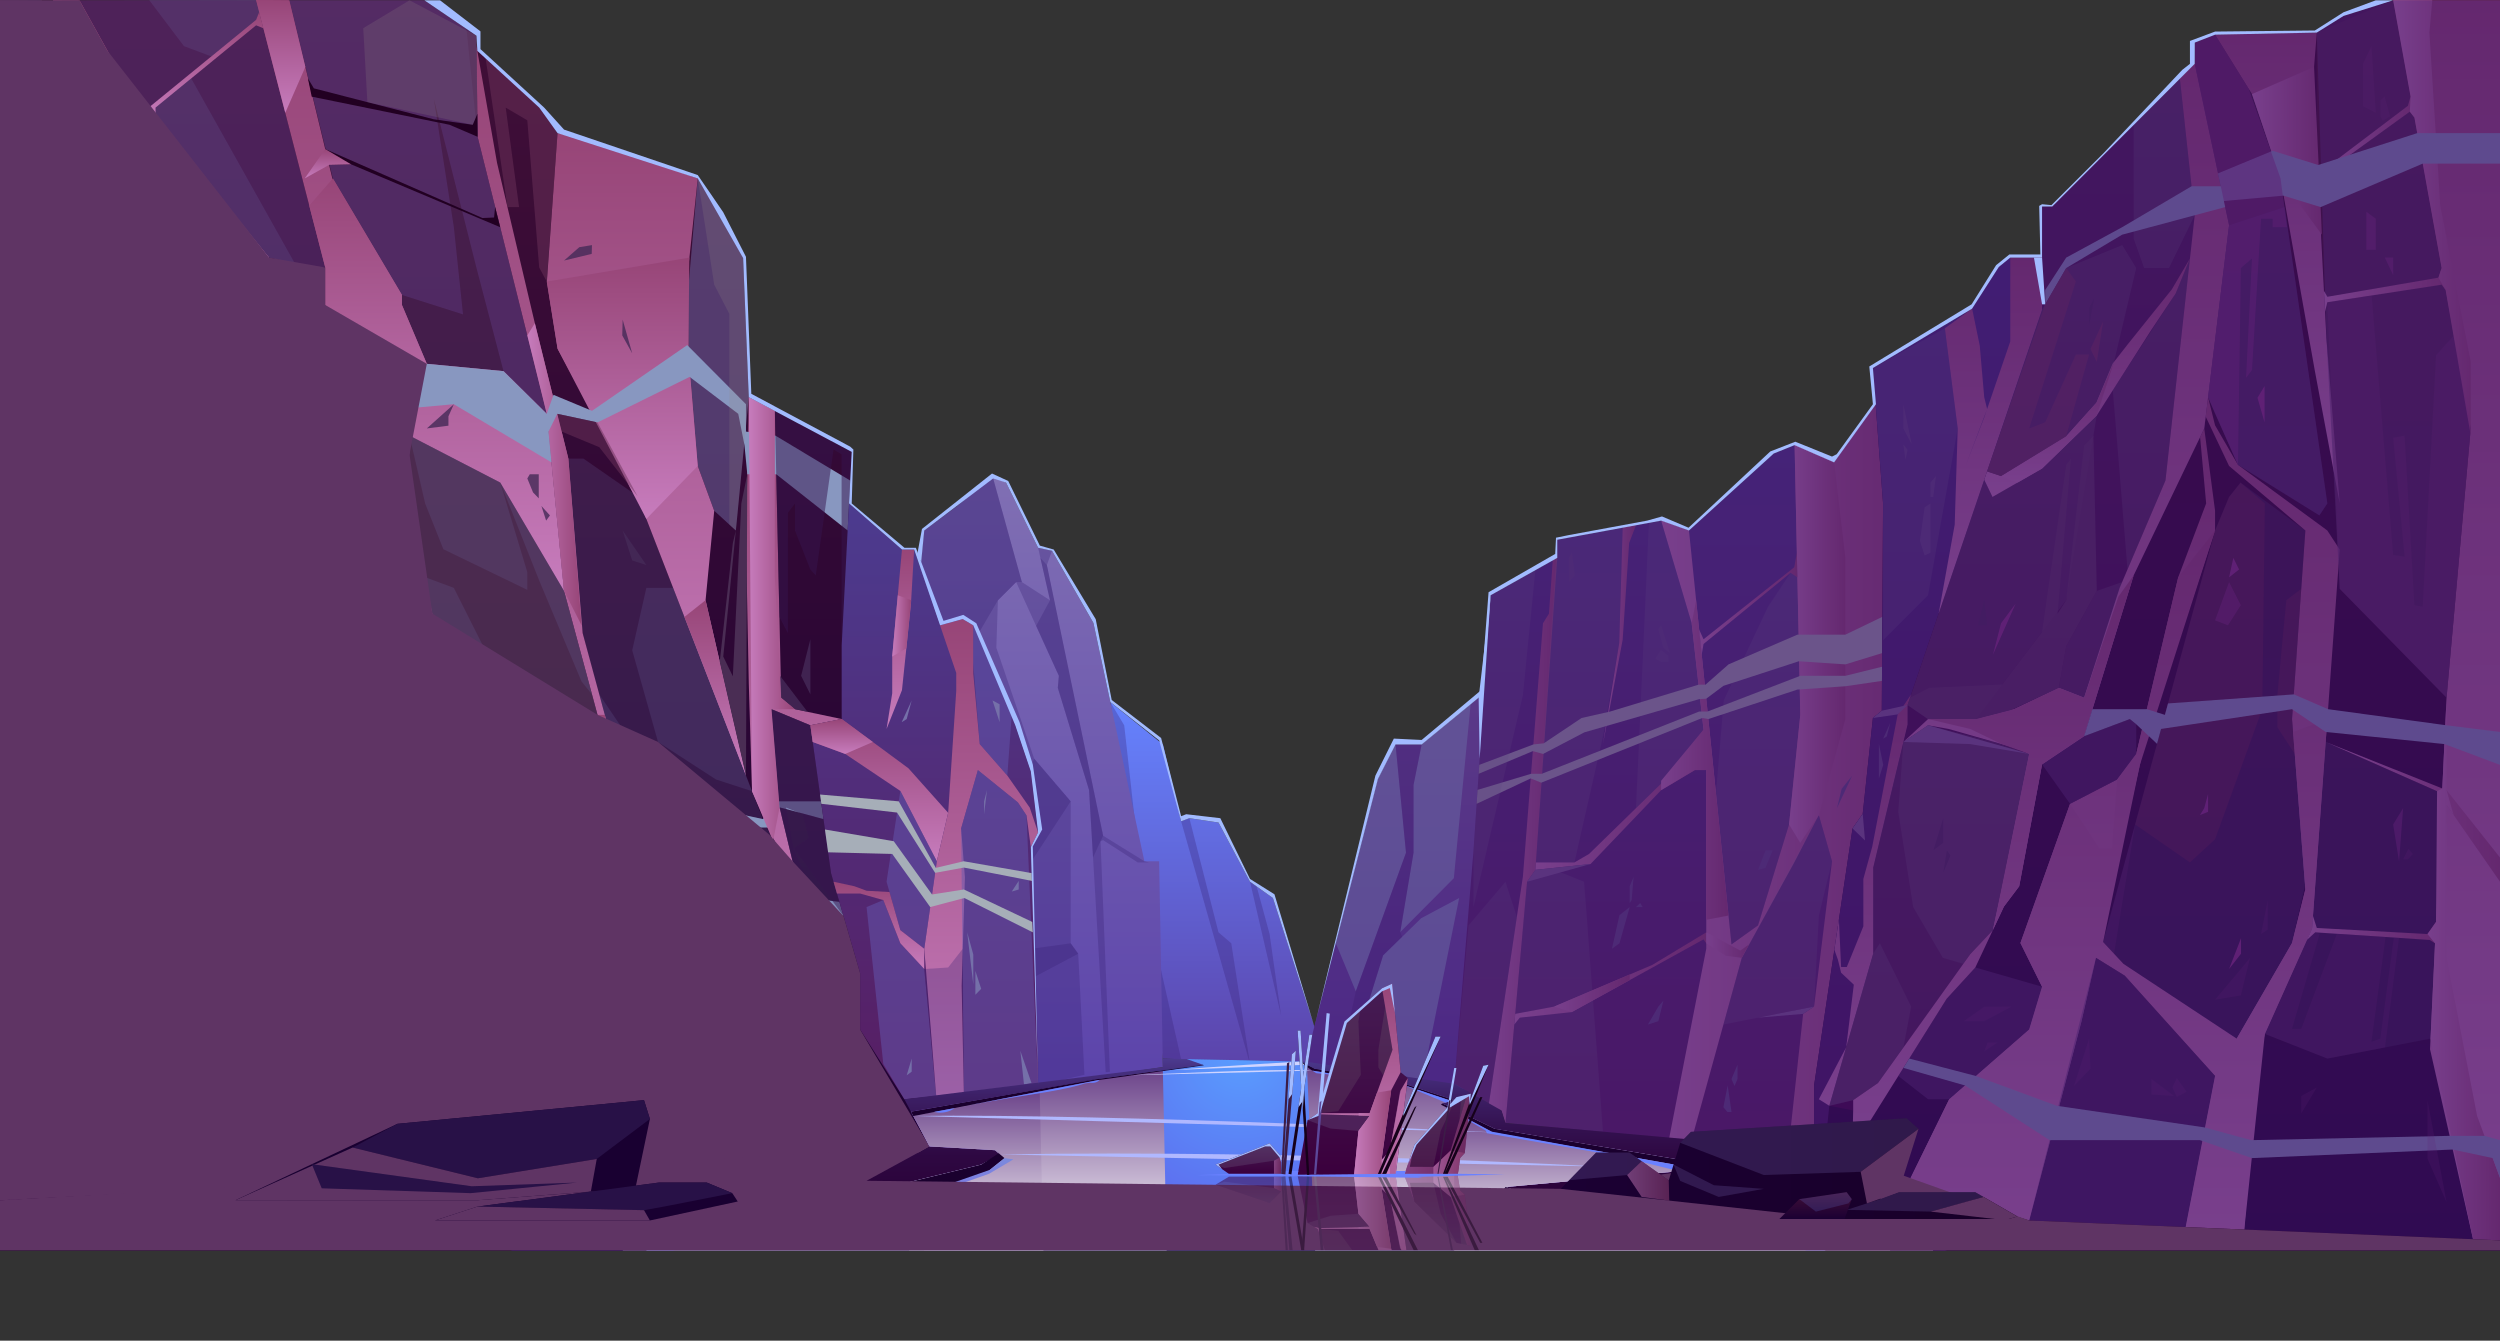 <svg xmlns="http://www.w3.org/2000/svg" xmlns:xlink="http://www.w3.org/1999/xlink" viewBox="0 0 800 429.02"><rect x="0" y="0" width="800" height="429.02" fill="#333333" stroke="none"/><defs><style>.cls-1{fill:none;}.cls-2{isolation:isolate;}.cls-3{clip-path:url(#clip-path);}.cls-10,.cls-100,.cls-101,.cls-102,.cls-103,.cls-104,.cls-105,.cls-106,.cls-107,.cls-108,.cls-109,.cls-11,.cls-110,.cls-111,.cls-112,.cls-113,.cls-114,.cls-115,.cls-116,.cls-117,.cls-118,.cls-119,.cls-12,.cls-120,.cls-121,.cls-122,.cls-123,.cls-124,.cls-125,.cls-126,.cls-127,.cls-128,.cls-129,.cls-13,.cls-130,.cls-131,.cls-132,.cls-133,.cls-135,.cls-136,.cls-137,.cls-138,.cls-139,.cls-14,.cls-140,.cls-141,.cls-142,.cls-143,.cls-144,.cls-145,.cls-146,.cls-147,.cls-148,.cls-149,.cls-15,.cls-150,.cls-151,.cls-152,.cls-153,.cls-154,.cls-155,.cls-156,.cls-157,.cls-158,.cls-16,.cls-17,.cls-18,.cls-19,.cls-20,.cls-21,.cls-22,.cls-23,.cls-24,.cls-25,.cls-26,.cls-27,.cls-28,.cls-29,.cls-30,.cls-31,.cls-32,.cls-33,.cls-34,.cls-35,.cls-36,.cls-37,.cls-38,.cls-39,.cls-4,.cls-40,.cls-41,.cls-42,.cls-43,.cls-44,.cls-45,.cls-46,.cls-47,.cls-48,.cls-49,.cls-5,.cls-50,.cls-51,.cls-52,.cls-53,.cls-54,.cls-55,.cls-56,.cls-57,.cls-58,.cls-59,.cls-6,.cls-60,.cls-61,.cls-62,.cls-63,.cls-64,.cls-65,.cls-66,.cls-67,.cls-68,.cls-69,.cls-7,.cls-70,.cls-71,.cls-72,.cls-73,.cls-74,.cls-75,.cls-76,.cls-77,.cls-78,.cls-79,.cls-8,.cls-80,.cls-81,.cls-82,.cls-83,.cls-84,.cls-85,.cls-86,.cls-87,.cls-88,.cls-89,.cls-9,.cls-90,.cls-91,.cls-92,.cls-93,.cls-94,.cls-95,.cls-96,.cls-97,.cls-98,.cls-99{fill-rule:evenodd;}.cls-4{fill:url(#Безымянный_градиент_202);}.cls-5{fill:#362072;opacity:0.3;}.cls-10,.cls-104,.cls-105,.cls-106,.cls-108,.cls-109,.cls-11,.cls-110,.cls-111,.cls-115,.cls-116,.cls-117,.cls-118,.cls-119,.cls-12,.cls-131,.cls-136,.cls-137,.cls-140,.cls-141,.cls-142,.cls-144,.cls-148,.cls-149,.cls-15,.cls-151,.cls-153,.cls-154,.cls-156,.cls-16,.cls-17,.cls-18,.cls-19,.cls-20,.cls-21,.cls-27,.cls-28,.cls-29,.cls-30,.cls-31,.cls-32,.cls-33,.cls-34,.cls-35,.cls-39,.cls-40,.cls-42,.cls-43,.cls-44,.cls-45,.cls-46,.cls-47,.cls-48,.cls-5,.cls-57,.cls-61,.cls-63,.cls-64,.cls-65,.cls-66,.cls-67,.cls-68,.cls-69,.cls-71,.cls-73,.cls-74,.cls-76,.cls-77,.cls-78,.cls-79,.cls-80,.cls-81,.cls-82,.cls-83,.cls-84,.cls-85,.cls-86,.cls-87,.cls-88,.cls-89,.cls-90,.cls-91,.cls-93,.cls-94,.cls-95,.cls-96,.cls-98{mix-blend-mode:multiply;}.cls-6{fill:url(#Безымянный_градиент_99);}.cls-7{fill:url(#Безымянный_градиент_99-2);}.cls-8{fill:#a5e5f6;}.cls-102,.cls-107,.cls-131,.cls-134,.cls-136,.cls-137,.cls-142,.cls-144,.cls-148,.cls-149,.cls-154,.cls-156,.cls-36,.cls-50,.cls-62,.cls-70,.cls-72,.cls-8,.cls-99{opacity:0.5;}.cls-125,.cls-126,.cls-22,.cls-49,.cls-8{mix-blend-mode:soft-light;}.cls-9{fill:url(#Безымянный_градиент_231);}.cls-10{fill:url(#Безымянный_градиент_149);}.cls-11{fill:url(#Безымянный_градиент_149-2);}.cls-12{fill:url(#Безымянный_градиент_149-3);}.cls-13{fill:#8b89a4;}.cls-13,.cls-130,.cls-133,.cls-138,.cls-152,.cls-37,.cls-38,.cls-41,.cls-51,.cls-59,.cls-60,.cls-81,.cls-92,.cls-97{opacity:0.2;}.cls-14{fill:#7f609c;}.cls-15{fill:url(#Безымянный_градиент_149-4);}.cls-16{fill:url(#Безымянный_градиент_149-5);}.cls-17{fill:url(#Безымянный_градиент_149-6);}.cls-18{fill:url(#Безымянный_градиент_149-7);}.cls-19{fill:url(#Безымянный_градиент_149-8);}.cls-20{fill:url(#Безымянный_градиент_149-9);}.cls-21{fill:url(#Безымянный_градиент_149-10);}.cls-22{fill:#a6aeb8;}.cls-23{fill:#604b88;}.cls-24{fill:url(#Безымянный_градиент_56);}.cls-25{fill:url(#Безымянный_градиент_136);}.cls-26{fill:url(#Безымянный_градиент_128);}.cls-27{fill:url(#Безымянный_градиент_149-11);}.cls-28{fill:url(#Безымянный_градиент_149-12);}.cls-29{fill:url(#Безымянный_градиент_149-13);}.cls-30{fill:url(#Безымянный_градиент_149-14);}.cls-31{fill:url(#Безымянный_градиент_149-15);}.cls-32{fill:url(#Безымянный_градиент_149-16);}.cls-33{fill:url(#Безымянный_градиент_149-17);}.cls-34{fill:url(#Безымянный_градиент_149-18);}.cls-35{fill:url(#Безымянный_градиент_149-19);}.cls-36{fill:#5c367d;}.cls-37,.cls-62{fill:#726da7;}.cls-38{fill:#81462f;}.cls-39{fill:url(#Безымянный_градиент_149-20);}.cls-40{fill:url(#Безымянный_градиент_149-21);}.cls-41{fill:#b33a4a;}.cls-42{fill:url(#Безымянный_градиент_149-22);}.cls-43{fill:url(#Безымянный_градиент_149-23);}.cls-44{fill:url(#Безымянный_градиент_149-24);}.cls-45{fill:url(#Безымянный_градиент_149-25);}.cls-46{fill:url(#Безымянный_градиент_149-26);}.cls-47{fill:url(#Безымянный_градиент_149-27);}.cls-48{fill:url(#Безымянный_градиент_149-28);}.cls-49{fill:#8897c0;}.cls-50,.cls-51,.cls-55{fill:#8b3386;}.cls-52,.cls-56,.cls-99{fill:#6d335b;}.cls-52{opacity:0.83;}.cls-53{fill:#5b3762;}.cls-101,.cls-53,.cls-54{opacity:0.81;}.cls-54{fill:#462a58;}.cls-57{fill:#401469;opacity:0.58;}.cls-58{fill:url(#Безымянный_градиент_60);}.cls-59,.cls-72{fill:#7c68a2;}.cls-60{fill:#ff722a;}.cls-61{fill:url(#Безымянный_градиент_149-29);}.cls-63{fill:url(#Безымянный_градиент_149-30);}.cls-64{fill:url(#Безымянный_градиент_149-31);}.cls-65{fill:url(#Безымянный_градиент_149-32);}.cls-66{fill:url(#Безымянный_градиент_149-33);}.cls-67{fill:url(#Безымянный_градиент_149-34);}.cls-68{fill:url(#Безымянный_градиент_149-35);}.cls-69{fill:url(#Безымянный_градиент_149-36);}.cls-70{fill:#593b55;}.cls-71{fill:url(#Безымянный_градиент_149-37);}.cls-73{fill:url(#Безымянный_градиент_149-38);}.cls-74{fill:url(#Безымянный_градиент_149-39);}.cls-75{fill:#202;}.cls-76{fill:url(#Безымянный_градиент_149-40);}.cls-77{fill:url(#Безымянный_градиент_149-41);}.cls-78{fill:url(#Безымянный_градиент_149-42);}.cls-79{fill:url(#Безымянный_градиент_149-43);}.cls-80{fill:url(#Безымянный_градиент_149-44);}.cls-81{fill:url(#Безымянный_градиент_135);}.cls-82{fill:url(#Безымянный_градиент_149-45);}.cls-83{fill:url(#Безымянный_градиент_149-46);}.cls-84{fill:url(#Безымянный_градиент_149-47);}.cls-85{fill:url(#Безымянный_градиент_149-48);}.cls-86{fill:url(#Безымянный_градиент_149-49);}.cls-87{fill:url(#Безымянный_градиент_149-50);}.cls-88{fill:url(#Безымянный_градиент_149-51);}.cls-89{fill:url(#Безымянный_градиент_149-52);}.cls-90{fill:url(#Безымянный_градиент_149-53);}.cls-91{fill:url(#Безымянный_градиент_149-54);}.cls-92{fill:#ff4824;}.cls-93{fill:url(#Безымянный_градиент_149-55);}.cls-94{fill:url(#Безымянный_градиент_149-56);}.cls-95{fill:url(#Безымянный_градиент_149-57);}.cls-96{fill:url(#Безымянный_градиент_149-58);}.cls-97{fill:#928986;}.cls-98{fill:url(#Безымянный_градиент_149-59);}.cls-100,.cls-101{fill:#4a2d54;}.cls-102{fill:#37154f;}.cls-103{fill:url(#Безымянный_градиент_231-2);}.cls-104{fill:url(#Безымянный_градиент_149-60);}.cls-105{fill:url(#Безымянный_градиент_149-61);}.cls-106{fill:url(#Безымянный_градиент_149-62);}.cls-107{fill:#6558b1;}.cls-108{fill:url(#Безымянный_градиент_149-63);}.cls-109{fill:url(#Безымянный_градиент_149-64);}.cls-110{fill:url(#Безымянный_градиент_149-65);}.cls-111{fill:#5f3464;}.cls-112{fill:#7570a9;}.cls-113{fill:url(#Безымянный_градиент_147);}.cls-114{fill:url(#Безымянный_градиент_198);}.cls-115{fill:url(#Безымянный_градиент_169);}.cls-116{fill:url(#Безымянный_градиент_169-2);}.cls-117{fill:url(#Безымянный_градиент_169-3);}.cls-118{fill:url(#Безымянный_градиент_169-4);}.cls-119{fill:url(#Безымянный_градиент_178);}.cls-120{fill:#1a002e;}.cls-121{fill:url(#Безымянный_градиент_60-2);}.cls-122{fill:#6a81ff;}.cls-123{fill:url(#Безымянный_градиент_32);}.cls-124{fill:url(#Безымянный_градиент_32-2);}.cls-125{fill:#b0b8ff;}.cls-126{fill:#cfd4ff;}.cls-127{fill:#190031;}.cls-128{fill:#281147;}.cls-129{fill:url(#Безымянный_градиент_159);}.cls-130{fill:#9081cf;}.cls-131{fill:url(#Безымянный_градиент_149-66);}.cls-132{fill:url(#Безымянный_градиент_60-3);}.cls-133{fill:#6d81e5;}.cls-135{fill:url(#Безымянный_градиент_128-2);}.cls-136{fill:url(#Безымянный_градиент_149-67);}.cls-137{fill:url(#Безымянный_градиент_149-68);}.cls-138{fill:#7f757c;}.cls-139{fill:url(#Безымянный_градиент_128-3);}.cls-140{fill:url(#Безымянный_градиент_149-69);}.cls-141{fill:url(#Безымянный_градиент_149-70);}.cls-142{fill:url(#Безымянный_градиент_158);}.cls-143{fill:url(#Безымянный_градиент_128-4);}.cls-144{fill:url(#Безымянный_градиент_149-71);}.cls-145{fill:#16011a;}.cls-146{fill:#3c1d47;}.cls-147{fill:url(#Безымянный_градиент_128-5);}.cls-148{fill:url(#Безымянный_градиент_149-72);}.cls-149{fill:url(#Безымянный_градиент_149-73);}.cls-150{fill:url(#Безымянный_градиент_128-6);}.cls-151{fill:url(#Безымянный_градиент_149-74);}.cls-152{fill:#8b89b3;}.cls-153{fill:url(#Безымянный_градиент_149-75);}.cls-154{fill:url(#Безымянный_градиент_158-2);}.cls-155{fill:url(#Безымянный_градиент_128-7);}.cls-156{fill:url(#Безымянный_градиент_149-76);}.cls-157{fill:#5c489a;}.cls-158{fill:#a2bbff;}</style><clipPath id="clip-path" transform="translate(0 0.1)"><rect class="cls-1" width="800" height="400"/></clipPath><linearGradient id="Безымянный_градиент_202" x1="389.92" y1="340.72" x2="389.92" y2="224.67" gradientUnits="userSpaceOnUse"><stop offset="0.01" stop-color="#5c44ab"/><stop offset="1" stop-color="#6583ff"/></linearGradient><linearGradient id="Безымянный_градиент_99" x1="332.32" y1="347.35" x2="332.32" y2="152.35" gradientUnits="userSpaceOnUse"><stop offset="0.01" stop-color="#5c44ab"/><stop offset="1" stop-color="#806fb3"/></linearGradient><linearGradient id="Безымянный_градиент_99-2" x1="446.03" y1="348.6" x2="446.03" y2="220.65" xlink:href="#Безымянный_градиент_99"/><linearGradient id="Безымянный_градиент_231" x1="539.32" y1="368.85" x2="539.32" y2="129.35" gradientUnits="userSpaceOnUse"><stop offset="0.01" stop-color="#571e63"/><stop offset="1" stop-color="#4c3b8f"/></linearGradient><linearGradient id="Безымянный_градиент_149" x1="531.56" y1="247.61" x2="611.57" y2="247.61" gradientUnits="userSpaceOnUse"><stop offset="0" stop-color="#c77cbd"/><stop offset="1" stop-color="#974577"/></linearGradient><linearGradient id="Безымянный_градиент_149-2" x1="476.34" y1="268.94" x2="498.33" y2="268.94" xlink:href="#Безымянный_градиент_149"/><linearGradient id="Безымянный_градиент_149-3" x1="491.33" y1="255.91" x2="546" y2="255.91" xlink:href="#Безымянный_градиент_149"/><linearGradient id="Безымянный_градиент_149-4" x1="531.56" y1="243.22" x2="553.14" y2="243.22" xlink:href="#Безымянный_градиент_149"/><linearGradient id="Безымянный_градиент_149-5" x1="572.5" y1="206.08" x2="590.52" y2="206.08" xlink:href="#Безымянный_градиент_149"/><linearGradient id="Безымянный_градиент_149-6" x1="512.94" y1="203.09" x2="523.52" y2="203.09" xlink:href="#Безымянный_градиент_149"/><linearGradient id="Безымянный_градиент_149-7" x1="484.57" y1="313.1" x2="546" y2="313.1" xlink:href="#Безымянный_градиент_149"/><linearGradient id="Безымянный_градиент_149-8" x1="546" y1="302.43" x2="559.7" y2="302.43" xlink:href="#Безымянный_градиент_149"/><linearGradient id="Безымянный_градиент_149-9" x1="497.35" y1="317.86" x2="521.5" y2="317.86" xlink:href="#Безымянный_градиент_149"/><linearGradient id="Безымянный_градиент_149-10" x1="543.75" y1="193.18" x2="575.16" y2="193.18" xlink:href="#Безымянный_градиент_149"/><linearGradient id="Безымянный_градиент_56" x1="690.25" y1="400.1" x2="690.25" y2="0.1" gradientUnits="userSpaceOnUse"><stop offset="0.01" stop-color="#1b0033"/><stop offset="1" stop-color="#340023"/></linearGradient><linearGradient id="Безымянный_градиент_136" x1="616.98" y1="400.1" x2="616.98" y2="82.43" gradientUnits="userSpaceOnUse"><stop offset="0.01" stop-color="#40135b"/><stop offset="1" stop-color="#432c81"/></linearGradient><linearGradient id="Безымянный_градиент_128" x1="649.34" y1="367.85" x2="649.34" y2="20.43" gradientUnits="userSpaceOnUse"><stop offset="0.01" stop-color="#3b003d"/><stop offset="1" stop-color="#461d54"/></linearGradient><linearGradient id="Безымянный_градиент_149-11" x1="658.14" y1="390.55" x2="658.14" y2="137.1" xlink:href="#Безымянный_градиент_149"/><linearGradient id="Безымянный_градиент_149-12" x1="723.93" y1="394.54" x2="723.93" y2="127.1" xlink:href="#Безымянный_градиент_149"/><linearGradient id="Безымянный_градиент_149-13" x1="728.77" y1="161.1" x2="728.77" y2="10.43" xlink:href="#Безымянный_градиент_149"/><linearGradient id="Безымянный_градиент_149-14" x1="782.9" y1="396.92" x2="782.9" y2="0.1" xlink:href="#Безымянный_градиент_149"/><linearGradient id="Безымянный_градиент_149-15" x1="661.19" y1="297.64" x2="661.19" y2="20.43" xlink:href="#Безымянный_градиент_149"/><linearGradient id="Безымянный_градиент_149-16" x1="667.87" y1="159.03" x2="667.87" y2="82.72" xlink:href="#Безымянный_градиент_149"/><linearGradient id="Безымянный_градиент_149-17" x1="636.91" y1="196.37" x2="636.91" y2="82.43" xlink:href="#Безымянный_градиент_149"/><linearGradient id="Безымянный_градиент_149-18" x1="596.8" y1="353.85" x2="596.8" y2="222.2" xlink:href="#Безымянный_градиент_149"/><linearGradient id="Безымянный_градиент_149-19" x1="676.1" y1="394.54" x2="676.1" y2="169.76" xlink:href="#Безымянный_градиент_149"/><linearGradient id="Безымянный_градиент_149-20" x1="637.74" y1="367.85" x2="637.74" y2="184.1" xlink:href="#Безымянный_градиент_149"/><linearGradient id="Безымянный_градиент_149-21" x1="658.41" y1="154.43" x2="658.41" y2="115.79" xlink:href="#Безымянный_градиент_149"/><linearGradient id="Безымянный_градиент_149-22" x1="744.22" y1="259.79" x2="800" y2="259.79" xlink:href="#Безымянный_градиент_149"/><linearGradient id="Безымянный_градиент_149-23" x1="738.21" y1="297.48" x2="779.53" y2="297.48" xlink:href="#Безымянный_градиент_149"/><linearGradient id="Безымянный_градиент_149-24" x1="741.84" y1="45.23" x2="772.61" y2="45.23" xlink:href="#Безымянный_градиент_149"/><linearGradient id="Безымянный_градиент_149-25" x1="743.67" y1="92.81" x2="782.61" y2="92.81" xlink:href="#Безымянный_градиент_149"/><linearGradient id="Безымянный_градиент_149-26" x1="776.8" y1="310.09" x2="800" y2="310.09" xlink:href="#Безымянный_градиент_149"/><linearGradient id="Безымянный_градиент_149-27" x1="765.81" y1="69.75" x2="790.64" y2="69.75" xlink:href="#Безымянный_градиент_149"/><linearGradient id="Безымянный_градиент_149-28" x1="720.63" y1="48.25" x2="743.01" y2="48.25" xlink:href="#Безымянный_градиент_149"/><linearGradient id="Безымянный_градиент_60" x1="166.1" y1="400" x2="166.1" gradientUnits="userSpaceOnUse"><stop offset="0.01" stop-color="#1b0033"/><stop offset="1" stop-color="#410f37"/></linearGradient><linearGradient id="Безымянный_градиент_149-29" x1="84.28" y1="384.1" x2="84.28" y2="0" xlink:href="#Безымянный_градиент_149"/><linearGradient id="Безымянный_градиент_149-30" x1="22.56" y1="384.1" x2="22.56" y2="82.43" xlink:href="#Безымянный_градиент_149"/><linearGradient id="Безымянный_градиент_149-31" x1="51.52" y1="145.39" x2="51.52" y2="0.03" xlink:href="#Безымянный_градиент_149"/><linearGradient id="Безымянный_градиент_149-32" x1="138.82" y1="376.24" x2="138.82" y2="0" xlink:href="#Безымянный_градиент_149"/><linearGradient id="Безымянный_градиент_149-33" x1="97.51" y1="381.81" x2="97.51" y2="161.1" xlink:href="#Безымянный_градиент_149"/><linearGradient id="Безымянный_градиент_149-34" x1="202.31" y1="372.54" x2="202.31" y2="14.76" xlink:href="#Безымянный_градиент_149"/><linearGradient id="Безымянный_градиент_149-35" x1="206.83" y1="248.08" x2="206.83" y2="42.5" xlink:href="#Безымянный_градиент_149"/><linearGradient id="Безымянный_градиент_149-36" x1="256.35" y1="326.78" x2="256.35" y2="127.1" xlink:href="#Безымянный_градиент_149"/><linearGradient id="Безымянный_градиент_149-37" x1="99.99" y1="378.42" x2="99.99" y2="290.26" xlink:href="#Безымянный_градиент_149"/><linearGradient id="Безымянный_градиент_149-38" x1="225.44" y1="340.48" x2="252.13" y2="340.48" xlink:href="#Безымянный_градиент_149"/><linearGradient id="Безымянный_градиент_149-39" x1="170.35" y1="322.17" x2="195.7" y2="322.17" xlink:href="#Безымянный_градиент_149"/><linearGradient id="Безымянный_градиент_149-40" x1="143.5" y1="189.1" x2="143.5" y2="57.1" xlink:href="#Безымянный_градиент_149"/><linearGradient id="Безымянный_градиент_149-41" x1="105.49" y1="249.43" x2="105.49" y2="245.87" xlink:href="#Безымянный_градиент_149"/><linearGradient id="Безымянный_градиент_149-42" x1="205.32" y1="335.17" x2="205.32" y2="315" xlink:href="#Безымянный_градиент_149"/><linearGradient id="Безымянный_градиент_149-43" x1="210.23" y1="356.72" x2="210.23" y2="347.35" xlink:href="#Безымянный_градиент_149"/><linearGradient id="Безымянный_градиент_149-44" x1="154.99" y1="268.1" x2="154.99" y2="197.43" xlink:href="#Безымянный_градиент_149"/><linearGradient id="Безымянный_градиент_135" x1="168.55" y1="246.26" x2="168.55" y2="222.2" gradientUnits="userSpaceOnUse"><stop offset="0" stop-color="#974577"/><stop offset="1" stop-color="#c77cbd"/></linearGradient><linearGradient id="Безымянный_градиент_149-45" x1="117.77" y1="157.57" x2="117.77" y2="57.1" xlink:href="#Безымянный_градиент_149"/><linearGradient id="Безымянный_градиент_149-46" x1="199.25" y1="277.62" x2="199.25" y2="228.76" xlink:href="#Безымянный_градиент_149"/><linearGradient id="Безымянный_градиент_149-47" x1="64.7" y1="38.97" x2="64.7" y2="3.83" xlink:href="#Безымянный_градиент_149"/><linearGradient id="Безымянный_градиент_149-48" x1="55.75" y1="107.33" x2="55.75" y2="0.1" xlink:href="#Безымянный_градиент_149"/><linearGradient id="Безымянный_градиент_149-49" x1="89.83" y1="36.1" x2="89.83" y2="0" xlink:href="#Безымянный_градиент_149"/><linearGradient id="Безымянный_градиент_149-50" x1="22.56" y1="384.1" x2="22.56" y2="175.76" xlink:href="#Безымянный_градиент_149"/><linearGradient id="Безымянный_градиент_149-51" x1="199.12" y1="166.06" x2="199.12" y2="82.43" xlink:href="#Безымянный_градиент_149"/><linearGradient id="Безымянный_градиент_149-52" x1="228.86" y1="248.18" x2="228.86" y2="192.06" xlink:href="#Безымянный_градиент_149"/><linearGradient id="Безымянный_градиент_149-53" x1="168.74" y1="151.76" x2="186.1" y2="151.76" xlink:href="#Безымянный_градиент_149"/><linearGradient id="Безымянный_градиент_149-54" x1="229.11" y1="332.34" x2="274" y2="332.34" xlink:href="#Безымянный_градиент_149"/><linearGradient id="Безымянный_градиент_149-55" x1="72.96" y1="239.76" x2="92.56" y2="239.76" xlink:href="#Безымянный_градиент_149"/><linearGradient id="Безымянный_градиент_149-56" x1="64.31" y1="381.81" x2="64.31" y2="322.1" xlink:href="#Безымянный_градиент_149"/><linearGradient id="Безымянный_градиент_149-57" x1="31.03" y1="382.29" x2="31.03" y2="319.76" xlink:href="#Безымянный_градиент_149"/><linearGradient id="Безымянный_градиент_149-58" x1="104.94" y1="57.1" x2="104.94" y2="47.7" xlink:href="#Безымянный_градиент_149"/><linearGradient id="Безымянный_градиент_149-59" x1="239.61" y1="198.14" x2="254.4" y2="198.14" xlink:href="#Безымянный_градиент_149"/><linearGradient id="Безымянный_градиент_231-2" x1="295.76" y1="351.76" x2="295.76" y2="161.1" xlink:href="#Безымянный_градиент_231"/><linearGradient id="Безымянный_градиент_149-60" x1="288.11" y1="233.26" x2="288.11" y2="175.85" xlink:href="#Безымянный_градиент_149"/><linearGradient id="Безымянный_градиент_149-61" x1="281.37" y1="275.6" x2="281.37" y2="230.1" xlink:href="#Безымянный_градиент_149"/><linearGradient id="Безымянный_градиент_149-62" x1="313.97" y1="350.71" x2="313.97" y2="198.1" xlink:href="#Безымянный_градиент_149"/><linearGradient id="Безымянный_градиент_149-63" x1="281.24" y1="310.09" x2="281.24" y2="282.15" xlink:href="#Безымянный_градиент_149"/><linearGradient id="Безымянный_градиент_149-64" x1="269.31" y1="241.26" x2="269.31" y2="230.1" xlink:href="#Безымянный_градиент_149"/><linearGradient id="Безымянный_градиент_149-65" x1="285.51" y1="200.29" x2="291.57" y2="200.29" xlink:href="#Безымянный_градиент_149"/><linearGradient id="Безымянный_градиент_147" x1="400" y1="400.1" x2="400" y2="338.74" gradientUnits="userSpaceOnUse"><stop offset="0.01" stop-color="#2a0036"/><stop offset="0.29" stop-color="#2b0239"/><stop offset="0.49" stop-color="#2e0842"/><stop offset="0.65" stop-color="#341251"/><stop offset="0.81" stop-color="#3d2067"/><stop offset="0.95" stop-color="#473282"/><stop offset="1" stop-color="#4c3b8f"/></linearGradient><radialGradient id="Безымянный_градиент_198" cx="397.25" cy="337.5" r="120.25" gradientUnits="userSpaceOnUse"><stop offset="0" stop-color="#599dff"/><stop offset="1" stop-color="#632fd9"/></radialGradient><linearGradient id="Безымянный_градиент_169" x1="286.29" y1="400.1" x2="286.29" y2="342.73" gradientUnits="userSpaceOnUse"><stop offset="0" stop-color="#fff"/><stop offset="1" stop-color="#6d458b"/></linearGradient><linearGradient id="Безымянный_градиент_169-2" x1="511.55" y1="400.1" x2="511.55" y2="341.21" xlink:href="#Безымянный_градиент_169"/><linearGradient id="Безымянный_градиент_169-3" x1="541.95" y1="400.1" x2="541.95" y2="355.33" xlink:href="#Безымянный_градиент_169"/><linearGradient id="Безымянный_градиент_169-4" x1="312.41" y1="400.1" x2="312.41" y2="349.43" xlink:href="#Безымянный_градиент_169"/><linearGradient id="Безымянный_градиент_178" x1="251.26" y1="400.1" x2="251.26" y2="381.49" gradientUnits="userSpaceOnUse"><stop offset="0" stop-color="#9090a9"/><stop offset="1" stop-color="#402f5c"/></linearGradient><linearGradient id="Безымянный_градиент_60-2" x1="479.5" y1="389.97" x2="623" y2="389.97" xlink:href="#Безымянный_градиент_60"/><linearGradient id="Безымянный_градиент_32" x1="529.41" y1="400.1" x2="529.41" y2="382.47" gradientUnits="userSpaceOnUse"><stop offset="0" stop-color="#7c6de7"/><stop offset="0.37" stop-color="#7c71e6"/><stop offset="0.76" stop-color="#7b7ee1"/><stop offset="1" stop-color="#7b8add"/></linearGradient><linearGradient id="Безымянный_градиент_32-2" x1="265.57" y1="400.1" x2="265.57" y2="370.6" xlink:href="#Безымянный_градиент_32"/><linearGradient id="Безымянный_градиент_159" x1="499.43" y1="373.96" x2="645.57" y2="373.96" gradientUnits="userSpaceOnUse"><stop offset="0.01" stop-color="#1b0033"/><stop offset="1" stop-color="#180028"/></linearGradient><linearGradient id="Безымянный_градиент_149-66" x1="520.67" y1="377.89" x2="534.15" y2="377.89" xlink:href="#Безымянный_градиент_149"/><linearGradient id="Безымянный_градиент_60-3" x1="580.99" y1="390.09" x2="580.99" y2="381.49" xlink:href="#Безымянный_градиент_60"/><linearGradient id="Безымянный_градиент_128-2" x1="460" y1="375.78" x2="460" y2="349.65" gradientTransform="matrix(1, 0, 0, -0.86, 0, 700.28)" xlink:href="#Безымянный_градиент_128"/><linearGradient id="Безымянный_градиент_149-67" x1="449.34" y1="362.72" x2="470.66" y2="362.72" gradientTransform="matrix(1, 0, 0, -0.86, 0, 700.28)" xlink:href="#Безымянный_градиент_149"/><linearGradient id="Безымянный_градиент_149-68" x1="458.68" y1="371.81" x2="468.72" y2="371.81" gradientTransform="matrix(1, 0, 0, -0.86, 0, 700.28)" xlink:href="#Безымянный_градиент_149"/><linearGradient id="Безымянный_градиент_128-3" x1="432.86" y1="375.78" x2="432.86" y2="314.46" gradientTransform="matrix(1, 0, 0, -0.86, 0, 700.28)" xlink:href="#Безымянный_градиент_128"/><linearGradient id="Безымянный_градиент_149-69" x1="435.47" y1="375.78" x2="435.47" y2="314.46" gradientTransform="matrix(1, 0, 0, -0.86, 0, 700.28)" xlink:href="#Безымянный_градиент_149"/><linearGradient id="Безымянный_градиент_149-70" x1="433.3" y1="362.16" x2="445.18" y2="362.16" gradientTransform="matrix(1, 0, 0, -0.86, 0, 700.28)" xlink:href="#Безымянный_градиент_149"/><linearGradient id="Безымянный_градиент_158" x1="446.48" y1="375.78" x2="446.48" y2="348.54" gradientTransform="matrix(1, 0, 0, -0.86, 0, 700.28)" xlink:href="#Безымянный_градиент_135"/><linearGradient id="Безымянный_градиент_128-4" x1="399.47" y1="375.3" x2="399.47" y2="365.53" gradientTransform="matrix(1, 0, 0, -0.86, 0, 700.28)" xlink:href="#Безымянный_градиент_128"/><linearGradient id="Безымянный_градиент_149-71" x1="407.67" y1="372.55" x2="409.97" y2="372.55" gradientTransform="matrix(1, 0, 0, -0.86, 0, 700.28)" xlink:href="#Безымянный_градиент_149"/><linearGradient id="Безымянный_градиент_128-5" x1="460" y1="376.13" x2="460" y2="349.99" xlink:href="#Безымянный_градиент_128"/><linearGradient id="Безымянный_градиент_149-72" x1="449.34" y1="363.06" x2="470.66" y2="363.06" xlink:href="#Безымянный_градиент_149"/><linearGradient id="Безымянный_градиент_149-73" x1="458.68" y1="372.15" x2="468.72" y2="372.15" xlink:href="#Безымянный_градиент_149"/><linearGradient id="Безымянный_градиент_128-6" x1="432.86" y1="376.13" x2="432.86" y2="314.8" xlink:href="#Безымянный_градиент_128"/><linearGradient id="Безымянный_градиент_149-74" x1="435.47" y1="376.13" x2="435.47" y2="314.8" xlink:href="#Безымянный_градиент_149"/><linearGradient id="Безымянный_градиент_149-75" x1="433.3" y1="362.5" x2="445.18" y2="362.5" xlink:href="#Безымянный_градиент_149"/><linearGradient id="Безымянный_градиент_158-2" x1="446.48" y1="376.13" x2="446.48" y2="348.88" xlink:href="#Безымянный_градиент_135"/><linearGradient id="Безымянный_градиент_128-7" x1="399.47" y1="375.64" x2="399.47" y2="365.87" xlink:href="#Безымянный_градиент_128"/><linearGradient id="Безымянный_градиент_149-76" x1="407.67" y1="372.89" x2="409.97" y2="372.89" xlink:href="#Безымянный_градиент_149"/></defs><g class="cls-2"><g id="canyon"><g class="cls-3"><polygon class="cls-4" points="355.31 224.67 372.14 238.22 377.96 262.81 380.6 261.82 389.92 263.21 400 282.15 407.33 287.36 424.53 340.72 372.12 338.74 355.31 224.67"/><polygon class="cls-5" points="380.6 261.82 389.92 298.35 394.01 301.85 400 340.48 377.96 262.81 380.6 261.82"/><polygon class="cls-5" points="400 282.15 409.97 325.08 406.27 298.89 402.14 283.68 400 282.15"/><polygon class="cls-5" points="355.31 224.67 359.75 232.1 368.17 307.47 371.09 308.43 377.96 338.96 372.12 338.74 355.31 224.67"/><polygon class="cls-6" points="372.12 341.47 332.19 347.35 292.52 200.29 295.76 169.77 306.33 161.92 317.6 152.35 321.93 154.43 332.19 175.29 336.63 176.25 348.78 197.43 349.89 199.34 366.2 275.6 370.92 275.6 372.12 341.47"/><polygon class="cls-5" points="353 268.85 352.17 269.18 355.16 343 353.82 343.12 348.5 252.85 338.5 220.12 338.83 216.26 325.17 186.27 319.33 192.1 318.83 207.27 330.94 242.77 342.62 256.43 342.62 301.85 345.03 305.19 347.02 343.92 332.19 347.35 292.52 200.29 295.76 169.77 306.33 161.92 317.6 152.35 327 186.27 336 192.1 332.19 175.29 336.63 176.25 335 180.82 353 267.43 366.2 275.6 367.64 275.98 364.08 275.98 353 268.85"/><polygon class="cls-5" points="336 192.1 331.56 200.29 338.83 216.26 338.5 220.12 348.5 252.85 349.77 274.41 352.17 269.18 353 267.43 335 180.82 332.92 178.52 336 192.1"/><polygon class="cls-5" points="325.17 186.27 319.33 192.1 312.92 203.06 292.52 203.06 295.76 169.77 317.6 152.35 327 186.27 325.17 186.27"/><polygon class="cls-5" points="330.94 242.77 317.6 274.41 321.93 288.11 342.62 256.43 330.94 242.77"/><polygon class="cls-5" points="342.62 301.85 330.08 303.6 330.08 313.1 345.03 305.19 342.62 301.85"/><polygon class="cls-7" points="415.71 347.52 440.93 249.29 446.57 238.22 454.93 238.22 476.34 220.66 470.16 348.6 429.57 347.52 415.71 347.52"/><polygon class="cls-8" points="446.57 238.22 440.93 249.29 427.45 301.8 433.86 317.22 449.92 272.87 446.57 238.22"/><polygon class="cls-8" points="454.93 238.22 452.33 251.18 452.33 272.87 448.08 298.27 465.23 281.02 470.6 225.37 454.93 238.22"/><polygon class="cls-8" points="429.57 347.52 442.59 305.72 454.79 293.82 466.93 287.36 454.79 347.52 429.57 347.52"/><polygon class="cls-5" points="433.86 317.22 427.29 347.52 429.57 347.52 442.59 305.72 448.69 299.76 448.08 298.27 452.33 272.87 452.33 251.18 454.93 238.22 446.57 238.22 449.92 272.87 433.86 317.22"/><polygon class="cls-9" points="600.31 129.35 586.91 147.96 574.27 142.44 567.6 145.13 540.47 169.76 531.56 166.6 498.33 172.72 498.33 178.52 477 190.49 471.5 272.49 465.35 346.82 480.5 355.35 481.75 359.35 580.5 368.85 613.28 216.25 600.31 129.35"/><polygon class="cls-10" points="574.27 142.44 576.09 228.76 572.5 263.82 562.57 296.12 554.08 302.2 540.47 169.76 531.56 166.6 541.33 199.45 546 241.26 546 303.6 534.1 364.38 541.34 364.67 557.38 306.51 574.17 275.97 582.03 260.82 586.25 275.6 580.5 322.1 577 324.44 572.5 365.87 580.5 365.87 604.51 256.43 611.57 155.62 600.31 129.35 586.91 147.96 574.27 142.44"/><polygon class="cls-11" points="498.33 178.52 491.33 278.35 488.67 282.15 481.75 359.35 480.5 355.35 476.34 353.85 487.34 280.43 493.75 199.45 495.67 196.37 496.88 179.34 498.33 178.52"/><polygon class="cls-12" points="546 246.43 542.33 246.43 531.56 252.85 508.99 276.47 491.33 278.35 491.5 275.97 503.83 275.97 508.5 273.26 533.25 249.1 545.13 233.48 545.75 239.6 546 246.43"/><polygon class="cls-13" points="491.33 278.35 488.67 282.15 481.75 359.35 485.92 359.72 512.95 362.13 506.91 282.15 497.35 278.35 491.33 278.35"/><polygon class="cls-13" points="491.5 275.97 498.33 172.72 519.25 168.87 518.15 205.76 512.95 235.68 503.83 275.97 491.5 275.97"/><polygon class="cls-13" points="545.13 233.48 541.33 199.45 531.56 166.6 527.65 167.32 523.52 258.6 533.25 249.1 545.13 233.48"/><polygon class="cls-13" points="554.08 302.2 549.11 253.82 551.6 224.14 565.77 194.14 574.17 181.51 575.03 178.52 576.09 228.76 572.5 263.82 562.57 296.12 554.08 302.2"/><polygon class="cls-13" points="551.49 327.85 580.5 322.1 582.03 292.97 586.25 275.6 582.03 260.82 557.38 306.51 551.49 327.85"/><polygon class="cls-14" points="562.57 325.65 577 324.44 580.5 322.1 562.57 325.65"/><polygon class="cls-14" points="488.67 282.15 508.99 276.47 491.33 278.35 488.67 282.15"/><polygon class="cls-15" points="542.33 246.43 531.56 252.85 531.56 249.85 545.13 233.48 541.33 199.45 542.76 192.1 553.13 292.97 546 294.33 546 246.43 542.33 246.43"/><polygon class="cls-16" points="576.09 228.76 574.27 142.44 586.91 147.96 590.52 178.52 590.52 230.1 582.03 260.82 576.09 269.71 572.5 263.82 576.09 228.76"/><polygon class="cls-13" points="476.34 353.85 485.39 293.46 481.75 282.15 469.97 296.12 465.35 346.82 476.34 353.85"/><polygon class="cls-17" points="519.25 168.87 518.51 193.65 518.15 205.76 512.95 238.1 519.25 204.77 521.33 173.76 523.52 168.08 519.25 168.87"/><polygon class="cls-18" points="546 298.35 528.75 308.76 497.35 322.1 484.88 324.44 484.57 327.85 486.33 325.65 502.92 323.88 545.13 300.6 546 301.85 546 298.35"/><polygon class="cls-19" points="546 301.85 552.25 305.85 557.38 306.51 559.7 302.2 556.88 304.18 546 298.35 546 301.85"/><polygon class="cls-20" points="497.35 322.1 502.92 323.88 521.5 313.63 521.5 311.84 497.35 322.1"/><polygon class="cls-21" points="574.17 181.51 545.13 204.56 543.75 201.51 544.55 209.51 545.13 206.08 572.98 183.29 575.16 184.75 574.99 176.85 574.17 181.51"/><polygon class="cls-22" points="609.08 194.14 590.52 203.09 575.16 203.09 553.13 212.6 545.75 219.1 543.53 219.1 515.29 227.68 506.1 229.76 494 237.86 490.68 238.22 473.36 244.76 473.17 247.61 490.51 240.36 493.8 241.26 507 234.35 543.75 223.72 546 223.58 551.49 219.47 575.63 211.6 590.52 212.6 611.76 206.08 609.08 194.14"/><polygon class="cls-22" points="612.71 210.76 590.52 216.26 576.09 216.26 546.42 227.68 543.75 227.68 493.38 247.61 489.94 247.61 472.82 252.76 472.52 257.22 489.82 249.1 493.19 250.46 544.72 229.76 546.67 230.1 575.16 220.66 590.52 219.6 613.28 216.25 612.71 210.76"/><polygon class="cls-13" points="477 190.49 471.5 272.49 471.5 290.26 487.34 222.42 491.33 182.45 477 190.49"/><polygon class="cls-23" points="515.82 303.6 518.23 292.87 521.5 290.26 518.23 301.85 515.82 303.6"/><polygon class="cls-23" points="521.5 288.97 521.5 283.6 522.75 280.6 522.13 288.02 521.5 288.97"/><polygon class="cls-23" points="523.52 290.26 524.88 288.97 525.63 290.26 523.52 290.26"/><polygon class="cls-23" points="527.33 327.85 530.67 322.1 532.28 320.24 530.67 326.78 527.33 327.85"/><polygon class="cls-23" points="502.05 178.52 502.05 186.27 503.94 184.1 503 176.85 502.05 178.52"/><polygon class="cls-23" points="530.67 201.34 532.28 207.22 534.33 208.95 531.56 200.1 530.67 201.34"/><polygon class="cls-23" points="531.56 208.01 529.75 210.76 531.56 211.76 533.93 211.76 533.87 209.89 531.56 208.01"/><polygon class="cls-23" points="562.6 278.35 565 272.1 567.25 272.1 564.92 277.72 562.6 278.35"/><polygon class="cls-23" points="587.83 258.6 589.33 252.43 592.71 248.19 587.83 258.6"/><polygon class="cls-23" points="551.49 354.31 552.85 347.35 554.08 355.85 552.79 355.85 551.49 354.31"/><polygon class="cls-23" points="554.08 345.27 556 340.72 556 345.27 555.04 347.52 554.08 345.27"/><polygon class="cls-24" points="800 0.1 765.81 0.1 749.93 5.1 741.38 10.43 708.82 11.1 702.33 13.63 702.31 20.43 656.72 66.1 653.46 66.1 653.46 82.43 643.29 82.43 639.62 85.43 631.08 98.77 615.2 108.77 599.33 117.77 602.58 161.1 602.17 227.43 599.33 229.76 596.07 260.43 592.81 265.1 580.5 347.35 580.5 400.1 800 400.1 800 0.1"/><polygon class="cls-25" points="653.46 82.43 653.46 99.1 610.42 225.6 610.42 231.85 599.43 277.6 599.43 298.6 599.43 305.1 585.38 353.85 580.5 400.1 580.5 347.35 592.81 265.1 596.07 260.43 599.33 229.76 602.17 227.43 602.58 161.1 599.33 117.77 631.08 98.77 639.62 85.43 643.29 82.43 653.46 82.43"/><polygon class="cls-26" points="592.71 367.85 622.93 319.6 632.09 309.6 641.25 290.1 646.14 283.6 653.46 244.6 666.9 235.6 682.77 184.1 705.36 137.1 713.3 72.1 702.31 20.43 656.72 66.1 653.46 66.1 653.46 99.1 610.42 225.6 610.42 231.85 599.43 277.6 599.43 305.1 585.38 353.85 593.02 355.35 592.71 367.85"/><polygon class="cls-27" points="607.45 384.99 623.75 351.76 649.34 329.43 653.46 315.76 646.54 301.76 662.42 257.22 677.48 249.43 683.59 241.26 697.02 184.76 705.97 161.1 704.03 139.87 705.36 137.1 708.82 163.43 708.82 169.76 686.43 237.43 666.08 326.78 649.34 390.55 607.45 384.99"/><polygon class="cls-28" points="699.15 393.99 708.82 344.32 733.45 301.76 737.72 284.6 733.45 230.1 737.72 169.76 713.3 149.1 705.82 133.32 706.58 127.1 708.82 136.1 716.15 148.76 744.74 169.76 748.71 175.85 739.86 297.1 724.75 330.85 722.15 342.35 718.05 394.54 699.15 393.99"/><polygon class="cls-29" points="708.82 11.1 720.63 30.1 729.78 57.1 740.77 118.77 748.71 161.1 744.44 108.1 740.16 25.6 741.38 10.43 708.82 11.1"/><polygon class="cls-30" points="800 0.1 765.81 0.1 790.64 137.1 782.9 223.26 777.61 335.76 791.4 396.67 800 396.92 800 0.1"/><polygon class="cls-31" points="702.31 20.43 697.56 25.19 702.31 68.88 692.95 153.76 678.29 188.12 666.9 223.26 658.82 220.1 644.51 226.94 632.3 230.1 616.98 230.1 609.08 237.43 616.98 232.1 623.54 233.26 646.34 239.76 649.34 241.26 640.34 285.6 637.71 297.64 641.25 290.1 646.14 283.6 653.46 244.6 666.9 235.6 682.77 184.1 705.36 137.1 713.3 72.1 702.31 20.43"/><polygon class="cls-32" points="635.86 150.84 640.34 152.35 661.19 139.6 670.86 128.85 676.05 116.35 680.94 110.1 694.98 92.6 700.78 82.72 696.2 93.93 688.06 106.1 670.97 132.93 653.46 149.93 637.59 159.03 634.95 153.51 635.86 150.84"/><polygon class="cls-33" points="643.29 82.43 643.29 101.43 643.29 109.26 635.88 130.88 634.95 127.1 633.52 110.6 631.08 98.76 622.35 105.04 626.47 137.1 625.5 167.9 628.84 149.43 635.88 130.88 634.95 133.6 628.84 149.43 620.36 196.37 653.46 99.1 653.46 82.43 643.29 82.43"/><polygon class="cls-34" points="611.57 222.2 607.26 228.6 599.12 270.93 596.27 281.26 596.27 296.43 590.98 309.43 589.15 309.43 588.45 294.24 587 303.92 588.13 307.1 589.15 311.26 593.22 315.1 590.78 335.13 582.03 351.76 585.38 353.85 599.43 305.1 599.43 277.6 610.42 231.85 610.42 225.6 611.57 222.2"/><polygon class="cls-35" points="699.15 393.99 708.82 344.32 679.92 312.22 670.7 306.51 666.08 326.78 649.34 390.55 607.45 384.99 623.75 351.76 649.34 329.43 653.46 315.76 646.54 301.76 662.42 257.22 671.78 271.46 675.85 271.46 677.48 249.43 683.59 241.26 697.02 184.76 708.82 169.76 684.76 244.76 673 301.43 679.51 308.43 715.75 332.35 733.45 301.76 737.72 284.6 733.77 234.23 744.75 230.1 739.86 297.1 724.75 330.85 718.05 394.54 699.15 393.99"/><polygon class="cls-36" points="607.45 344.32 616.98 351.76 623.75 351.76 649.34 329.43 653.46 315.76 632.09 309.6 622.93 319.6 607.45 344.32"/><polygon class="cls-36" points="662.42 257.22 653.46 244.6 666.9 235.6 681.55 230.1 683.59 231.76 683.59 241.26 677.48 249.43 662.42 257.22"/><polygon class="cls-13" points="638.16 237.43 616.98 232.1 609.08 237.43 599.43 277.6 599.43 305.1 585.38 353.85 593.02 352.04 600.95 346.56 630.46 305.35 637.71 297.64 648.86 243.59 649.34 241.26 638.16 237.43"/><polygon class="cls-37" points="673 301.43 708.82 169.76 713.3 159.03 716.96 154.43 737.72 169.76 733.45 230.1 737.72 282.85 733.45 301.76 715.75 332.35 679.51 308.43 673 301.43"/><polygon class="cls-37" points="724.75 330.85 744.75 338.74 777.77 332.35 779.86 288.02 779.86 253.19 744.22 237.43 739.86 297.1 724.75 330.85"/><polygon class="cls-37" points="706.58 127.1 713.3 72.1 702.31 20.43 702.33 13.63 708.82 11.1 720.63 30.1 729.78 57.1 744.75 161.1 742.2 164.93 716.15 148.76 708.82 132.43 706.58 127.1"/><polygon class="cls-38" points="741.38 10.43 741.38 43.77 748.71 188.42 782.9 223.26 790.64 137.1 765.81 0.1 741.38 10.43"/><polygon class="cls-39" points="593.02 355.35 592.71 367.85 607.45 344.32 622.93 319.6 632.09 309.6 641.25 290.1 646.14 283.6 653.46 244.6 666.9 235.6 682.77 184.1 677.89 190.93 666.9 223.26 658.82 220.1 644.51 226.94 632.3 230.1 616.98 230.1 630.46 233.26 640.5 238.1 649.34 241.26 637.71 297.64 630.46 305.35 600.95 346.56 593.02 352.04 593.02 355.35"/><polygon class="cls-40" points="640.34 152.35 645.62 154.43 653.46 149.93 670.97 132.93 676.49 115.79 670.86 128.85 661.19 139.6 640.34 152.35"/><polygon class="cls-41" points="716.96 154.43 713.3 159.03 708.82 169.76 683.23 263.82 700.78 275.97 708.82 268.57 723.93 226.94 724.75 161.1 716.96 154.43"/><polygon class="cls-41" points="736.4 188.42 731.62 192.05 728.77 222.2 728.77 232.76 734.32 241.26 733.45 230.1 736.4 188.42"/><polygon class="cls-36" points="649.34 390.55 670.7 306.51 679.92 312.22 708.82 344.32 699.15 393.99 668.52 393.1 649.34 390.55"/><polygon class="cls-13" points="610.42 225.6 616.98 230.1 632.3 230.1 661.19 192.05 670.97 132.93 653.46 149.93 637.59 159.03 634.95 153.51 610.42 225.6"/><polygon class="cls-13" points="676.1 124.87 680.8 182.23 692.95 153.76 700.78 82.72 696.2 93.93 676.1 124.87"/><polygon class="cls-13" points="635.86 150.84 653.46 99.1 661.19 85.77 679.11 78.43 683.59 85.77 676.49 115.79 670.86 128.85 661.19 139.6 640.34 152.35 635.86 150.84"/><polygon class="cls-13" points="682.77 39.93 682.77 76.35 686.13 85.77 694.07 85.77 702.31 68.88 697.56 25.19 682.77 39.93"/><polygon class="cls-36" points="741.38 10.43 744.44 108.1 748.71 188.42 782.9 223.26 790.64 137.1 765.81 0.1 749.93 5.1 741.38 10.43"/><polygon class="cls-42" points="800 282.15 779.86 253.19 744.22 237.43 782.9 252.85 800 274.41 800 282.15"/><polygon class="cls-43" points="779.53 295.02 776.8 298.89 741.38 296.95 740.15 293.11 739.86 297.1 738.21 300.79 740.88 298.35 777.51 300.79 779.21 301.85 779.53 295.02"/><polygon class="cls-44" points="741.98 55.48 770.54 33.85 771.38 30.86 772.61 37.61 771.15 35.72 743.83 55.48 741.84 59.6 741.98 55.48"/><polygon class="cls-45" points="781.33 85.77 780.31 88.85 744.75 94.97 743.67 93.1 743.98 99.85 744.75 96.72 781.33 91.1 782.61 92.81 781.33 85.77"/><polygon class="cls-13" points="666.9 223.26 658.82 220.1 661.19 206.85 670.97 189.1 679.08 186.27 666.9 223.26"/><polygon class="cls-13" points="616.98 232.1 609.08 237.43 607.45 259.79 612.22 290.26 621.71 306.51 628.25 308.43 630.46 305.35 637.71 297.64 649.34 241.26 616.98 232.1"/><polygon class="cls-13" points="599.43 305.1 601.57 301.85 611.57 322.1 609.08 335.17 600.95 346.56 593.02 352.04 585.38 353.85 599.43 305.1"/><polygon class="cls-46" points="791.4 396.67 777.77 332.35 779.21 301.85 776.8 298.89 779.53 295.02 779.86 253.19 781.54 252.3 782.9 223.26 782.9 252.85 785.16 260.82 782.9 257.57 782.9 306.51 792.67 357.1 800 376.93 800 396.92 791.4 396.67"/><polygon class="cls-47" points="771.15 35.72 772.61 37.61 781.33 85.77 780.31 88.85 782.61 92.81 790.64 139.4 790.64 115.79 780.89 65.85 777.41 10.43 778.33 0.1 765.81 0.1 771.38 30.86 771.15 35.72"/><polygon class="cls-48" points="720.63 30.1 740.5 21.4 743.01 75.1 729.78 57.1 720.63 30.1"/><polygon class="cls-36" points="713.3 72.1 731.1 66.27 744.75 161.1 742.2 164.93 716.15 148.76 706.58 127.1 713.3 72.1"/><polygon class="cls-49" points="800 234.23 782.9 232.1 744.98 226.94 734.01 222.2 693.77 225.1 692.77 228.76 686.99 226.94 669.57 226.94 666.9 235.6 681.55 230.1 683.59 231.76 690.25 238.03 691.55 233.26 733.45 226.94 744.22 234.23 782.21 238.1 800 244.76 800 234.23"/><polygon class="cls-49" points="800 364.85 795.03 363.47 783.88 363.47 720.38 364.85 705.36 360.76 658.13 353.85 632.28 344.32 610.95 338.74 609.08 341.72 628.81 347.35 655.87 364.85 703.99 364.85 720.57 370.59 784.87 367.85 797.66 370.59 800 376.93 800 364.85"/><polygon class="cls-49" points="800 52.35 775.28 52.35 742.6 66.27 730.7 62.6 711.64 64.32 712.06 66.27 702.31 68.88 679.08 75.1 661.19 85.77 654.46 97.38 654.46 92.81 661.19 82.43 679.08 72.71 701.3 59.6 710.64 59.6 709.76 55.48 727.23 48.25 741.84 52.8 773.51 42.6 800 42.6 800 52.35"/><polygon class="cls-50" points="706.58 127.1 713.3 72.1 702.31 20.43 702.33 13.63 708.82 11.1 719.57 28.41 729.78 57.1 731.82 72.71 727.23 72.71 727.23 69.99 723.53 69.99 720.63 118.41 718.75 120.88 720.63 82.72 717.06 85.77 716.15 148.76 706.58 127.1"/><polygon class="cls-51" points="748.71 188.42 744.75 96.72 758.92 94.55 765.81 177.6 769.47 178.1 765.81 140.1 769.47 139.4 772.61 193.65 775.27 194.14 779.53 113.69 785.24 107.34 790.64 137.1 782.9 223.26 748.71 188.42"/><polygon class="cls-52" points="635.86 150.84 640.34 152.35 661.19 139.6 668.52 113.43 664.29 113.43 654.46 135.11 649.34 137.1 664.29 90.1 661.19 85.77 654.46 97.38 635.86 150.84"/><polygon class="cls-53" points="658.82 220.1 661.19 206.85 670.97 189.1 669.9 139.4 666.9 142.6 661.19 192.05 658.41 196.37 662.71 146.76 661.19 148.76 653.46 202.22 640.69 219.04 617.36 220.1 611.21 223.26 610.42 225.6 616.98 230.1 632.3 230.1 643.58 227.18 658.82 220.1"/><polygon class="cls-51" points="738.21 300.79 724.75 330.85 744.75 338.74 763.2 335.17 767.69 300.13 766.01 300.13 761.69 332.35 758.87 333.35 763.38 299.85 747.8 298.81 736.4 329.22 733.45 329.22 742.3 298.81 740.88 298.35 738.21 300.79"/><polygon class="cls-51" points="723.53 298.89 725.67 288.02 725.67 297.48 723.53 298.89"/><polygon class="cls-51" points="717.06 310.09 720.01 306.51 717.06 318.54 708.82 319.89 717.06 310.09"/><polygon class="cls-51" points="696.57 351.02 695.17 347.99 696.57 344.95 699.73 349.37 696.57 351.02"/><polygon class="cls-51" points="673 301.43 683.23 263.82 676.49 305.18 673 301.43"/><polygon class="cls-50" points="767.69 275.6 765.81 263.82 769.01 258.6 767.69 275.6"/><polygon class="cls-51" points="769.01 274.97 770.69 271.6 772.11 273.29 770.56 274.97 769.01 274.97"/><polygon class="cls-50" points="708.82 198.51 713.3 186.27 717.06 193.65 712.94 200.1 708.82 198.51"/><polygon class="cls-51" points="628.4 326.78 634.95 322.17 643.69 322.1 634.95 326.78 628.4 326.78"/><polygon class="cls-51" points="634.95 336.43 636.04 333.6 639.22 333.6 634.95 336.43"/><polygon class="cls-13" points="599.33 117.77 602.58 161.1 602.58 204.9 616.98 190.49 626.47 137.1 622.35 105.04 599.33 117.77"/><polygon class="cls-14" points="599.33 229.76 607.26 228.6 610.42 225.6 602.17 227.43 599.33 229.76"/><polygon class="cls-14" points="592.81 265.1 596.8 268.94 596.07 260.43 592.81 265.1"/><polygon class="cls-14" points="616.98 232.1 609.08 237.43 630.46 238.1 649.34 241.26 616.98 232.1"/><polygon class="cls-51" points="663.67 347.52 668.52 332.35 668.95 342 663.67 347.52"/><polygon class="cls-51" points="688.44 350.25 688.44 345.27 695.67 350.71 688.44 350.25"/><polygon class="cls-51" points="736.4 356.28 736.4 350.71 741.38 347.99 736.4 356.28"/><polygon class="cls-51" points="782.9 384.72 776.8 352.13 776.8 370.79 782.9 384.72"/><polygon class="cls-50" points="757.23 79.93 757.23 67.77 760.25 69.99 760.25 79.93 757.23 79.93"/><polygon class="cls-50" points="763.14 82.43 765.81 82.43 765.81 88.02 763.14 82.43"/><polygon class="cls-54" points="633 200.1 634.95 192.1 635.86 200.1 633 200.1"/><polygon class="cls-55" points="645 193.18 640.34 199.45 637.74 209.51 645 193.18"/><polygon class="cls-56" points="668.95 111.68 673 102.89 670.97 115.79 668.95 111.68"/><polygon class="cls-55" points="724.66 123.55 724.66 135.15 722.4 127.29 724.66 123.55"/><polygon class="cls-51" points="756.15 33.96 756.15 20.43 758.87 14.77 760.25 36.1 756.15 33.96"/><polygon class="cls-51" points="761.75 37.22 761.75 32.16 763.06 30.86 764.81 37.22 762.5 38.6 761.75 37.22"/><polygon class="cls-55" points="713.3 184.75 714.67 178.52 716.5 182.23 713.3 184.75"/><polygon class="cls-55" points="705.36 258.6 706.58 254.1 706.58 259.79 703.99 260.82 705.36 258.6"/><polygon class="cls-55" points="713.3 310.09 717.13 305.18 717.13 300.22 713.3 310.09"/><polygon class="cls-54" points="618.67 272.1 621.83 261.82 621.83 269.71 618.67 272.1"/><polygon class="cls-54" points="623 272.1 621.83 279.31 624.17 273.76 623 272.1"/><polygon class="cls-54" points="668.52 104.1 670.13 95.47 668.52 98.6 668.52 104.1"/><polygon class="cls-23" points="609.08 129.35 609.08 137.1 611.76 142.21 609.08 129.35"/><polygon class="cls-23" points="609.08 142.21 610.42 143.97 609.75 147.1 609.08 142.21"/><polygon class="cls-23" points="601.25 238.1 601.25 249.1 602.63 244.76 601.25 238.1"/><polygon class="cls-23" points="602.63 236.35 604.87 231.35 603.75 235.68 602.63 236.35"/><polygon class="cls-23" points="615.88 162.35 614.38 173.1 615.88 177.72 617.75 176.85 617.75 161.1 615.88 162.35"/><polygon class="cls-23" points="617.75 159.03 617.75 154.43 619.5 152.35 618.63 159.03 617.75 159.03"/><polygon class="cls-57" points="778.33 0.1 765.81 0.1 749.93 5.1 741.38 10.43 708.82 11.1 702.33 13.63 702.31 20.43 697.56 25.19 682.77 39.93 682.77 40 656.72 66.1 653.46 66.1 653.46 82.43 643.29 82.43 639.62 85.43 631.08 98.76 599.33 117.76 600.21 129.49 586.91 147.96 574.27 142.44 567.6 145.13 540.47 169.76 531.56 166.6 527.65 167.32 527.65 167.32 523.52 168.08 523.52 168.08 519.25 168.87 519.25 168.87 519.25 168.87 519.25 168.87 498.33 172.72 497.93 178.75 491.33 182.45 491.33 182.45 477 190.49 474.9 221.84 454.93 238.22 446.57 238.22 440.93 249.29 427.45 301.8 427.45 301.8 415.71 347.52 427.29 347.52 429.57 347.52 468.04 348.54 476.34 353.85 476.46 353.07 476.46 353.07 476.34 353.85 480.5 355.35 481.75 359.35 534.1 364.38 534.1 364.38 534.1 364.38 580.5 368.85 580.5 400.1 800 400.1 800 396.92 800 376.93 800 364.85 800 282.15 800 274.41 800 244.76 800 234.23 800 52.35 800 42.6 800 0.1 778.33 0.1"/><path class="cls-58" d="M135.8,0l16.68,11.33v3.34l21,20.58,4.92,7.25s31.38,8.25,44.87,14.5c0,0,11.93,16.75,14.52,25.5l1.81,44.5,32.94,17.5-.86,16.5,16.94,14.75h3.89l2.07,7L300.81,200l7.27-2,3.37,2,8.29,16.75,10.12,30,2.33,19.5L329.86,271l2.33,76.25V400H0V0Z" transform="translate(0 0.1)"/><polygon class="cls-59" points="139 199.6 146.6 212.66 152.83 220.1 161.82 225.1 171.5 233.76 180.49 237.43 191.21 237.43 191.21 228.76 180.49 189.1 174.96 132.43 165.1 92.43 152.83 43.77 149.26 9.24 135.8 0.1 92.56 0.1 128.62 147.43 139 199.6"/><polygon class="cls-37" points="194.32 233.1 198.81 248.18 218.87 290.43 244.8 313.1 271.08 329.43 275.23 329.43 244.11 262.1 204 158.76 186.71 146.76 181.87 146.76 184.98 192.06 186.45 202.6 194.32 233.1"/><polygon class="cls-60" points="174.78 268.1 191.21 275.6 195.18 275.6 203.66 275.6 207.98 273.76 187.92 244.76 186.71 248.18 172.54 246.26 158.71 237.43 148.16 223.26 174.78 268.1"/><polygon class="cls-37" points="0 82.43 21.78 122.43 29.04 141.1 53.59 164.76 66.73 178.76 72.27 182.43 98.2 188.76 104.08 188.76 97.5 177.76 45.99 88.77 13.14 0 0 0.1 0 82.43"/><polygon class="cls-61" points="13.14 0 45.99 88.77 104.08 188.76 131.22 281.85 154.99 326.78 168.56 377.35 0 384.1 0 0.1 13.14 0"/><polygon class="cls-37" points="141.88 378.42 128.97 360.43 68.46 308.43 62.24 308.43 57.05 310.76 57.05 322.1 70.54 351.76 74.08 354.43 82.64 356.1 97.16 380.21 141.88 378.42"/><path class="cls-62" d="M223.28,57l-3,35v21l3,36,5.27,14.33,6.92,6.34L239.61,127,237.8,82.5S230.8,64,223.28,57Z" transform="translate(0 0.1)"/><polygon class="cls-36" points="25.41 0.1 45.12 35.6 52.04 40.6 86.09 82.43 99.47 85.6 104.08 85.6 81.95 0 25.41 0.1"/><polygon class="cls-63" points="0 82.43 21.78 122.43 29.04 141.1 25.41 175.76 25.41 315.1 45.12 382.29 0 384.1 0 82.43"/><polygon class="cls-64" points="25.41 0.1 45.12 35.6 52.04 40.6 86.09 82.43 77.8 103.1 85.06 145.39 61.11 82.43 58.78 61.1 29.04 31.43 16.94 0.03 25.41 0.1"/><polygon class="cls-65" points="81.95 0 104.08 85.6 104.08 97.6 111.68 110.43 116.87 128.76 128.62 161.1 135.19 197.43 150.75 237.43 174.26 312.43 184.98 357.1 184.98 376.24 195.7 375.51 184.98 347.35 178.07 298.1 174.78 268.1 148.16 223.26 152.83 220.1 139 199.6 130.64 157.57 92.56 0.1 81.95 0"/><polygon class="cls-66" points="49.79 161.1 57.05 188.12 57.05 207.76 57.05 233.26 54.54 311.1 54.54 347.35 57.05 381.81 97.16 380.21 82.64 356.1 74.08 354.43 70.54 351.76 57.05 322.1 57.05 310.76 62.24 308.43 68.46 308.43 128.97 360.43 141.88 378.42 145.23 378.28 130.7 355.76 119.63 341.1 117.56 336.76 119.63 301.76 117.21 297.1 96.81 283.43 77.8 257.43 77.8 249.43 88.17 258.76 92.56 264.43 87.82 238.1 72.96 215.1 72.27 206.76 69.97 180.91 49.79 161.1"/><polygon class="cls-67" points="152.48 14.77 152.83 43.77 171.04 116.54 174.96 132.43 180.49 189.1 191.21 228.76 191.21 237.43 187.92 244.76 207.98 273.76 225.44 318.43 239.61 372.54 252.13 371.69 237.54 351.76 226.13 308.43 218.87 290.43 198.81 248.18 186.45 202.6 181.87 146.76 171.15 103.43 159.05 52.1 152.48 14.77"/><path class="cls-68" d="M178.41,42.5,175,90l3.45,21.5L204,158.67l34.71,89.41L225.78,192l2.77-28.64L223.28,149l-3-36V85.5l3-28.5S187.4,44,178.41,42.5Z" transform="translate(0 0.1)"/><polygon class="cls-69" points="239.61 127.1 238.71 173.1 239.61 218.6 240.65 253.19 274 326.78 269.44 308.43 253.62 275.6 249.47 258.35 246.88 226.94 259.32 232.1 269.35 230.1 254.4 226.94 249.99 223.26 247.95 131.53 239.61 127.1"/><polygon class="cls-70" points="77.8 257.43 77.8 249.43 92.56 264.43 96.81 271.46 111.51 281.35 131.22 284.85 131.22 281.85 154.99 326.78 154.99 326.78 119.63 301.76 117.21 297.1 96.81 283.43 77.8 257.43"/><polygon class="cls-71" points="57.05 310.76 54.75 304.6 55.22 290.26 71.92 308.43 100.79 334.26 107.53 335.43 117.56 336.76 119.63 341.1 130.7 355.76 145.23 378.28 141.88 378.42 128.97 360.43 68.46 308.43 62.24 308.43 57.05 310.76"/><polygon class="cls-70" points="191.21 237.43 191.21 228.76 180.49 189.1 160.09 154.43 131.04 139.4 131.34 161.1 139 199.6 152.83 220.1 161.82 225.1 171.5 233.76 180.49 237.43 191.21 237.43"/><polygon class="cls-70" points="29.04 141.1 69.97 180.91 81.95 184.8 98.2 188.76 104.08 188.76 45.99 88.77 37.34 88.77 0 72.1 0 82.43 29.04 141.1"/><polygon class="cls-36" points="92.56 0.1 106.52 57.1 128.62 94.38 148.16 100.6 145.23 72.69 138.82 31.6 152.48 85.77 161.13 118.77 174.96 132.43 152.83 43.77 152.48 11.43 135.8 0.1 92.56 0.1"/><polygon class="cls-72" points="85.06 145.39 122.75 161.1 128.62 161.1 116.87 128.76 111.68 110.43 104.08 97.6 77.8 103.1 85.06 145.39"/><polygon class="cls-73" points="239.61 372.54 225.44 318.43 226.13 308.43 237.54 351.76 252.13 371.69 239.61 372.54"/><polygon class="cls-74" points="184.98 376.24 184.98 357.1 170.35 299.93 174.78 268.1 184.98 347.35 195.7 375.51 184.98 376.24"/><polygon class="cls-75" points="152.75 36.43 151.27 39.93 138.82 38.18 100.44 28.27 98.54 25.1 99.75 30.93 143.84 39.93 152.83 43.77 152.75 36.43"/><polygon class="cls-75" points="104.08 47.7 154.38 69.77 158.1 69.6 158.44 66.27 160.07 72.71 112.37 52.6 105.28 52.77 104.08 47.7"/><polygon class="cls-76" points="174.96 132.43 161.13 118.77 136.58 116.43 128.62 97.6 128.62 94.38 106.52 57.1 130.64 157.57 131.04 139.4 160.09 154.43 180.49 189.1 174.96 132.43"/><polygon class="cls-75" points="29.04 141.1 81.95 153.85 86.09 157.81 81.12 149.46 80.78 151.97 42.36 143.97 27.56 138.11 29.04 141.1"/><polygon class="cls-77" points="121.77 249.43 106.52 248.18 95.95 249.43 89.64 248.18 89.22 245.87 90.37 247.65 95.82 248.89 106.26 247.65 119.09 247.65 120.72 245.87 121.77 249.43"/><polygon class="cls-78" points="181.87 323.17 223.02 334.34 226.22 334.34 228.55 334.34 229.82 335.17 229.11 332.46 228.03 333.43 222.2 333.76 183.95 321.68 180.82 315 181.87 323.17"/><polygon class="cls-79" points="184.98 347.35 191.21 347.35 226.91 354.31 232.09 353.85 233.9 350.71 235.47 356.72 229.82 355.22 190.6 348.35 185.88 349.71 184.98 347.35"/><polygon class="cls-80" points="139 199.6 152.83 220.1 148.16 223.26 170.35 260.63 174.78 268.1 166.1 259.35 153.4 245.87 135.19 197.43 139 199.6"/><polygon class="cls-81" points="156.61 222.2 161.13 226.94 158.71 237.43 172.54 246.26 174.78 237.43 178.07 237.43 180.49 237.43 171.5 233.76 161.82 225.1 156.61 222.2"/><polygon class="cls-82" points="136.58 116.43 131.04 139.4 130.64 157.57 121.26 118.77 111.68 110.43 104.08 97.6 104.08 85.6 98.95 65.79 106.52 57.1 128.62 94.38 128.62 97.6 136.58 116.43"/><polygon class="cls-83" points="187.92 244.76 191.21 237.43 191.21 228.76 193.55 228.76 198.81 248.18 210.57 272.96 209.48 277.62 207.98 273.76 187.92 244.76"/><polygon class="cls-84" points="45.12 35.6 49.79 38.97 49.79 34.43 81.95 8.1 84.28 9.03 82.94 3.83 81.95 6.34 47.59 34.43 45.12 35.6"/><polygon class="cls-85" points="29.04 31.43 40.11 34.43 25.41 0.1 45.12 35.6 52.04 40.6 86.09 82.43 77.8 103.1 70.58 107.33 61.11 82.43 58.78 61.1 29.04 31.43"/><polygon class="cls-86" points="81.95 0 91.28 36.1 97.72 21.4 92.56 0.1 81.95 0"/><polygon class="cls-87" points="25.41 175.76 0 212.66 0 384.1 45.12 382.29 25.93 319.76 25.41 175.76"/><polygon class="cls-88" points="174.96 90.1 220.59 82.43 220.25 113.1 223.28 149.1 206.83 166.06 178.41 111.6 174.96 90.1"/><polygon class="cls-89" points="219.01 197.43 225.78 192.06 238.71 248.18 219.01 197.43"/><polygon class="cls-90" points="168.74 107.33 171.15 103.43 181.87 146.76 186.1 200.1 180.49 189.1 174.96 132.43 168.74 107.33"/><polygon class="cls-49" points="0 226.94 25.41 223.26 57.05 233.26 82.65 230.1 116.91 232.76 118.97 239.86 152.48 243.43 160.13 243.43 194.77 254.67 201.03 252.85 244.11 262.1 249.31 256.43 262.72 256.43 263.51 262.1 249.47 258.35 245.91 264.81 243.42 264.81 204.35 259.84 200.64 263.15 161.82 246.26 155.59 252.85 122.76 252.85 119.12 241.76 117.34 236.03 86.09 234.23 84.28 234.23 55.75 237.43 25.41 226.94 0 228.76 0 226.94"/><polygon class="cls-49" points="0 246.26 25.41 244.03 36.3 247.65 56.41 253.19 77.8 249.43 89.22 252.85 123.81 256.43 128.19 271.46 161.13 270.52 175.75 275.6 199.25 283.1 213.04 286.71 215.76 283.89 256.36 288.6 259.32 287.44 268.6 288.6 269.91 293.11 260.68 290.26 259.32 293.11 217.76 288.11 215.54 293.11 177.42 279.1 162.34 274.41 129.98 277.62 125.06 263.6 92.56 264.43 85.58 256.43 77.8 252.85 55.75 264.81 39.42 264.81 25.24 261.76 0 264.81 0 246.26"/><polygon class="cls-49" points="0 130.43 17.99 118.77 65.93 123.1 74.93 118.77 79.57 113.43 112.53 113.43 115.27 123.1 136.58 116.43 161.13 118.77 174.96 132.43 177.12 126.35 189.44 131.47 219.91 110.43 238.71 129.35 238.71 138.11 248.13 139.4 272.07 153.78 271.25 169.76 248.4 151.76 239.13 151.76 238.23 142.43 236.24 132.43 220.68 120.6 191.21 135.18 178.33 132.43 178.33 132.43 175.51 138.11 176.47 147.96 145.23 129.35 133.21 130.43 127.07 142.85 118.2 132.43 116.39 127.08 81.95 123.1 78.96 129.35 70.19 130.43 68.25 127.1 22.11 127.1 0 145.39 0 130.43"/><polygon class="cls-91" points="229.82 335.17 232.3 331.86 245.15 333.51 274 336.43 244.97 331.86 231.35 328.26 229.11 332.46 229.82 335.17"/><polygon class="cls-92" points="229.82 335.17 233.9 350.71 232.09 353.85 226.91 354.31 191.21 347.35 184.98 347.35 181.87 323.17 223.02 334.34 228.55 334.34 229.82 335.17"/><polygon class="cls-92" points="97.16 380.21 82.64 356.1 97.16 336.43 96.29 332.35 128.97 360.43 141.88 378.42 97.16 380.21"/><polygon class="cls-92" points="29.04 141.1 69.97 180.91 98.2 188.76 104.08 188.76 86.09 157.81 80.78 151.97 42.01 145.39 29.04 141.1"/><polygon class="cls-93" points="77.8 249.43 73.13 230.1 72.96 215.1 87.82 238.1 92.56 264.43 77.8 249.43"/><polygon class="cls-49" points="0 277.62 25.41 277.62 55.75 282.43 54.54 311.1 25.89 308.43 0 308.43 0 277.62"/><polygon class="cls-94" points="74.08 354.43 63.27 380.21 57.05 381.81 54.54 323.17 57.05 322.1 70.54 351.76 74.08 354.43"/><polygon class="cls-95" points="25.93 319.76 22.56 352.04 16.94 381.81 45.12 382.29 25.93 319.76"/><polygon class="cls-96" points="104.08 47.7 97.51 57.1 105.28 52.77 112.37 52.6 104.08 47.7"/><polygon class="cls-37" points="268.1 327.58 260.56 310.98 259.32 295.02 275.23 329.43 271.08 329.43 268.1 327.58"/><polygon class="cls-37" points="228.55 298.89 212.45 255.3 199.25 233.26 191.77 222.2 198.81 248.18 218.87 290.43 228.55 298.89"/><polygon class="cls-37" points="160.09 154.43 172.54 185.76 186.1 218.1 189.43 222.2 180.49 189.1 160.09 154.43"/><polygon class="cls-37" points="136.04 184.71 145.23 188.12 156.61 210.76 161.82 225.1 152.83 220.1 139 199.6 136.04 184.71"/><polygon class="cls-37" points="172.54 246.26 191.21 275.6 203.66 275.6 207.98 273.76 187.92 244.76 186.71 248.18 172.54 246.26"/><polygon class="cls-37" points="27.56 84.4 45.12 115.77 55.75 127.1 69.15 148.76 80.78 151.97 81.12 149.46 45.99 88.77 37.34 88.77 27.56 84.4"/><polygon class="cls-37" points="49.79 38.97 49.79 34.43 61.19 25.1 94.41 84.4 86.09 82.43 49.79 38.97"/><polygon class="cls-97" points="223.28 57.1 228.55 91.1 233.39 100.43 233.39 145.39 233.39 167.87 235.47 169.76 239.61 127.1 237.8 82.6 223.28 57.1"/><polygon class="cls-37" points="215.39 188.12 206.83 188.12 202.31 208.1 210.57 237.43 229.11 249.43 240.65 253.19 215.39 188.12"/><polygon class="cls-37" points="96.29 332.35 97.16 336.43 89.22 347.18 108.92 360.76 128.97 360.43 96.29 332.35"/><polygon class="cls-37" points="57.05 310.76 74.08 319.76 87.83 325.08 68.46 308.43 62.24 308.43 57.05 310.76"/><polygon class="cls-37" points="25.41 175.76 27.56 155.24 31.03 164.93 45.12 192.05 39.42 264.81 25.41 277.62 25.41 175.76"/><polygon class="cls-37" points="111.75 215.1 111.75 226.94 116.39 244.03 120.72 245.87 111.75 215.1"/><polygon class="cls-37" points="131.04 139.4 136.04 161.1 141.88 175.76 168.74 188.76 168.74 183.1 160.09 154.43 131.04 139.4"/><polygon class="cls-37" points="0 72.1 11.41 82.43 29.04 97.6 35.27 120.33 27.56 130.43 24.75 132.43 0 82.43 0 72.1"/><polygon class="cls-37" points="47.72 0 58.87 14.77 67.62 18.05 81.95 6.34 82.94 3.83 81.95 0 47.72 0"/><polygon class="cls-97" points="131.04 0.1 116.24 9.02 117.56 32.69 151.27 39.93 152.75 36.43 152.48 11.43 131.04 0.1"/><polygon class="cls-37" points="259.32 232.1 246.88 226.94 249.47 258.35 253.62 275.6 269.44 308.43 275.23 311.43 265.94 279.43 259.32 232.1"/><polygon class="cls-98" points="239.61 127.1 247.95 131.53 247.95 184.71 249.99 223.26 254.4 226.94 246.88 226.94 249.47 258.35 247.38 269.19 240.65 253.19 239.61 127.1"/><polygon class="cls-99" points="178.33 132.43 191.21 135.18 204 158.76 191.77 143.1 179.73 138.11 178.33 132.43"/><polygon class="cls-100" points="238.71 248.18 230.32 211.76 234.51 173.79 235.47 169.76 231.44 210.1 234.51 216.43 237.23 161.1 239.13 151.76 238.71 248.18"/><polygon class="cls-100" points="128.62 161.1 135.19 197.43 152.48 243.43 149.89 243.16 131.76 197.43 124.99 195.6 138.74 241.97 128.62 241.26 109.1 190.49 108.69 155.24 122.75 161.1 128.62 161.1"/><polygon class="cls-99" points="155.23 17.46 162.39 66.27 166.1 66.27 161.82 34.43 168.74 38.5 172.54 85.6 174.96 90.1 178.41 42.6 173.49 35.35 155.23 17.46"/><polygon class="cls-100" points="13.14 0 35.66 60.85 31.46 58.6 27.56 42.8 25.41 40.93 19.02 30.43 32.33 72.1 31.98 76.6 29.74 79.27 31.29 85.6 26.33 83.85 7.26 14.77 5.19 15.93 5.19 25.1 14.52 53.04 19.55 70.69 18.84 72.1 8.13 34.43 0 28.27 0 0.1 13.14 0"/><polygon class="cls-101" points="58.78 61.1 64.7 56.15 66.21 58.63 60.81 64.97 61.46 66.27 67.5 60.17 76.11 70.22 65.21 93.19 64.7 91.86 74.56 71.1 73 68.6 61.11 82.43 58.78 61.1"/><polygon class="cls-102" points="247.95 131.53 249.41 197.43 252.13 202.6 252.13 164.08 254.4 161.1 254.4 169.76 259.32 182.28 261.05 184.1 266.73 143.85 269.31 145.39 269.31 218.93 269.35 230.1 272.55 144.6 247.95 131.53"/><polygon class="cls-102" points="259.32 232.1 246.88 226.94 249.47 258.35 253.62 275.6 259.32 287.44 261.05 288.11 253.96 271.46 251.56 258.43 256.79 260.55 258.77 268.1 253.96 271.46 269.91 293.11 259.32 232.1"/><polygon class="cls-54" points="249.99 223.26 254.4 226.94 258.39 227.78 249.62 216.25 249.99 223.26"/><polygon class="cls-54" points="259.32 222.2 256.36 216.25 259.32 204.56 259.32 222.2"/><polygon class="cls-54" points="199.25 169.76 202.31 179.35 206.83 180.81 199.25 169.76"/><polygon class="cls-54" points="145.23 253.4 149.89 270.26 148.93 260.02 145.23 253.4"/><polygon class="cls-54" points="77.8 161.1 86.09 172.1 89.22 172.1 77.8 161.1"/><polygon class="cls-54" points="136.58 137.1 145.23 129.35 143.5 133.22 143.5 136.22 136.58 137.1"/><polygon class="cls-54" points="168.74 153.1 169.53 151.76 172.4 151.76 172.4 159.47 170.57 157.57 168.74 153.1"/><polygon class="cls-54" points="173.25 161.92 174.76 166.6 175.98 164.93 173.25 161.92"/><polygon class="cls-54" points="199.25 102.27 199.12 107.34 202.31 113.07 199.25 102.27"/><polygon class="cls-54" points="180.49 83.38 185.37 79.1 189.43 78.43 189.35 81.24 180.49 83.38"/><polygon class="cls-54" points="86.09 311.43 94.41 292.97 92.56 306.51 86.09 311.43"/><polygon class="cls-54" points="83.51 306.51 81.12 302.2 77.8 303.6 77.8 306.51 83.51 306.51"/><polygon class="cls-54" points="111.75 327.85 112.26 325.08 116.24 332.35 111.75 332.35 111.75 327.85"/><polygon class="cls-54" points="66.56 362.13 64.31 356.28 65.44 350.71 66.56 362.13"/><polygon class="cls-54" points="58.78 166.6 69.5 177.71 76.11 183.37 81.95 184.8 58.78 166.6"/><polygon class="cls-54" points="72.96 215.1 70.97 192.1 74.08 208.95 72.96 215.1"/><polygon class="cls-54" points="105.49 220.12 104.08 204.9 108.69 220.12 108.69 227.14 105.49 220.12"/><polygon class="cls-54" points="101.5 270.26 111.75 275.6 106.63 275.6 101.5 270.26"/><polygon class="cls-54" points="22.56 149.03 21 172.1 17.83 161.92 22.56 149.03"/><polygon class="cls-54" points="20.2 146.76 22.56 137.1 21.38 133.22 20.2 146.76"/><polygon class="cls-54" points="24.5 353.47 25.77 362.13 31.03 360.76 24.5 353.47"/><polygon class="cls-54" points="25.41 363.43 23.67 369.42 27.88 373.76 27.88 368.6 25.41 363.43"/><polygon class="cls-54" points="66.56 188.12 64.83 198.14 68.17 202.26 66.56 188.12"/><polygon class="cls-103" points="271.69 161.1 269.35 206.43 269.35 230.1 259.32 232.1 265.94 279.43 275.23 311.43 275.23 329.43 289.4 351.76 332.19 347.35 332.19 340.1 329.86 271.1 332.19 266.35 329.86 246.85 319.75 216.85 311.45 200.1 308.07 198.1 300.81 200.1 292.52 175.85 288.63 175.85 271.69 161.1"/><polygon class="cls-104" points="288.63 175.85 285.51 210.1 285.51 221.85 283.7 233.26 288.63 220.85 291.48 193.65 292.52 175.85 288.63 175.85"/><polygon class="cls-105" points="260.07 237.43 270.47 241.26 288.11 253.1 299.78 275.6 299.78 275.6 303.41 260.1 303.41 260.1 290.7 245.85 269.35 230.1 259.32 232.1 260.07 237.43"/><polygon class="cls-106" points="299.59 350.71 295.76 303.6 299.78 275.6 299.78 275.6 303.41 260.1 303.41 260.1 306 221.1 306 215.35 300.81 200.1 308.07 198.1 311.45 200.1 311.45 215.6 313.52 238.1 322.34 248.18 329.51 258.43 332.19 266.35 329.86 271.1 328.48 260.93 325.71 256.76 312.92 246.43 307.56 265.1 308.77 280.76 307.73 315.43 308.43 349.8 299.59 350.71"/><polygon class="cls-107" points="288.11 253.1 283.7 282.15 288.11 297.64 295.76 303.6 299.78 275.6 289.84 256.43 288.11 253.1"/><polygon class="cls-107" points="299.59 350.71 289.4 351.76 282.66 340.48 277.3 290.26 282.66 288.02 288.11 301.85 295.76 310.09 299.59 350.71"/><polygon class="cls-107" points="312.92 246.43 307.56 265.1 308.43 349.8 332.19 347.35 328.48 260.93 325.71 256.76 312.92 246.43"/><polygon class="cls-107" points="311.45 200.1 311.45 212.1 313.52 238.1 322.34 248.18 323.76 228.76 318.93 215.2 311.45 200.1"/><polygon class="cls-5" points="308.43 349.8 308.08 303.6 303.41 309.6 295.76 310.09 299.59 350.71 308.43 349.8"/><polygon class="cls-108" points="267.82 285.93 275.23 285.93 282.66 288.02 288.11 301.85 295.76 310.09 295.76 303.6 288.11 297.64 284.64 285.45 277.3 285.04 273.41 283.6 266.73 282.15 267.82 285.93"/><polygon class="cls-109" points="270.47 241.26 279.29 237.43 269.35 230.1 259.32 232.1 260.07 237.43 270.47 241.26"/><polygon class="cls-110" points="285.51 210.1 290.03 207.46 291.57 192.05 287.3 190.49 285.51 210.1"/><polygon class="cls-22" points="263.98 265.44 286 269.19 298.25 286.23 308.43 284.63 330.32 295.02 330.5 298.35 308.57 287.36 297.67 290.26 285.51 273.26 265 272.74 263.98 265.44"/><polygon class="cls-22" points="262.42 254.25 287.6 256.43 299.47 277.72 308.37 275.6 330.11 279.39 330.22 281.89 308.43 277.62 299.24 279.31 287.06 260.02 262.83 257.22 262.42 254.25"/><polygon class="cls-111" points="297.44 366.85 275.23 329.43 275.23 311.43 272.44 301.85 269.91 293.11 253.62 275.6 246.18 267.1 210.57 237.43 191.21 228.76 138.36 196.37 131.04 145.39 131.04 145.39 136.58 116.43 104.08 97.6 104.08 85.6 86.09 82.43 34.4 16.28 25.41 0.1 0 0.1 0 384.1 97.16 380.21 145.23 378.28 294.07 368.85 297.44 366.85"/><polygon class="cls-112" points="311.45 315 309.5 298.35 311.45 305.43 311.45 315"/><polygon class="cls-112" points="312.12 310.69 312.12 318.33 313.98 316.42 312.12 310.69"/><polygon class="cls-112" points="323.76 285.3 325.99 281.89 325.99 284.63 323.76 285.3"/><polygon class="cls-112" points="315.83 252.85 314.9 256.43 314.9 260.55 315.83 252.85"/><polygon class="cls-112" points="317.6 224.14 319.87 231.1 319.87 225.37 317.6 224.14"/><polygon class="cls-112" points="288.54 231.1 291.74 224.14 290.14 230.1 288.54 231.1"/><polygon class="cls-112" points="326.51 336.25 327.67 347 330.08 346.59 326.51 336.25"/><polygon class="cls-112" points="290.14 344.1 291.74 338.74 291.74 342.93 290.14 344.1"/><polygon class="cls-113" points="465.35 346.82 417.72 339.71 372.12 338.74 372.12 341.47 289.4 351.76 297.44 366.85 294.07 368.85 0 384.1 0 400.1 470.25 400.1 800 400.1 800 396.92 649.34 390.55 577 367.85 481.75 359.35 480.5 355.35 480.5 355.35 465.35 346.82"/><polygon class="cls-114" points="623 400.1 163.5 400.1 205.77 393.62 265.28 384.49 291.62 378.1 313.97 372.68 319.87 369.42 318.42 368.06 297.44 366.85 292.27 357.14 291.52 355.74 351.67 345.27 369.45 342.84 369.49 342.84 384.92 340.72 379.76 338.9 416.2 339.68 419.15 341.21 420.67 342 449.92 347 465.35 352.04 461.5 353.09 466.1 355.33 478.25 361.23 546 372.54 539.32 374.6 481.75 379.85 487.34 381.82 556 390.09 601.58 396.9 618.54 399.43 623 400.1"/><polygon class="cls-115" points="373.33 400.1 199.25 400.1 205.77 393.62 265.28 384.49 313.97 372.68 319.87 369.42 318.42 368.06 297.44 366.85 292.27 357.14 291.52 355.74 351.67 345.27 369.45 342.84 372.12 342.73 372.12 342.73 373.33 400.1"/><polygon class="cls-116" points="604.87 400.1 420.83 400.1 418.23 341.42 419.15 341.21 420.67 342 449.92 347 465.35 352.04 461.5 353.09 478.25 361.23 546 372.54 539.32 374.6 481.75 379.85 487.34 381.82 556 390.09 601.58 396.9 604.87 400.1"/><polygon class="cls-117" points="618.56 400.1 465.35 400.1 465.35 355.76 466.1 355.33 478.25 361.23 546 372.54 539.32 374.6 481.75 379.85 487.34 381.82 556 390.09 601.58 396.9 618.54 399.43 618.56 400.1 618.56 400.1"/><polygon class="cls-118" points="333.89 400.1 290.94 400.1 291.62 378.1 313.97 372.68 319.87 369.42 318.42 368.06 297.44 366.85 292.27 357.14 332.71 349.43 333.89 400.1"/><polygon class="cls-119" points="295.7 381.49 295.7 400.1 206.83 400.1 207.98 393.99 295.7 381.49"/><polygon class="cls-120" points="163.5 400.1 206.83 400.1 212.25 396.1 216.5 398.1 274 388.32 315.5 375.35 321.44 370.6 318.42 368.05 297.44 366.85 292.27 357.14 351.08 345.68 385.25 340.89 384.92 340.72 350.78 345.35 291.52 355.74 297.44 366.85 297.44 366.85 318.42 368.05 319.51 369.08 313.98 372.68 265.28 384.48 163.5 400.1"/><polygon class="cls-121" points="623 400.1 556 390.09 487.34 381.81 481.75 379.85 479.5 383.02 486.94 385.08 559.7 393.99 584.19 400.1 623 400.1"/><polygon class="cls-120" points="541.99 373.77 477.79 362.39 461.13 353.5 461.5 353.09 464.42 352.29 449.92 347.52 419.92 342.6 415.71 339.66 416.2 339.67 420.67 342 449.92 347 465.35 352.04 461.5 353.09 478.25 361.22 546 372.54 541.99 373.77"/><path class="cls-122" d="M309.5,353.68l42.33-8.22s-.67,1.19-3.1.92l-1.71.25s-3.57,1.43-15.89,3.34S309.5,353.68,309.5,353.68Z" transform="translate(0 0.1)"/><path class="cls-122" d="M298.94,355.69l6.56-1.19A7.88,7.88,0,0,1,298.94,355.69Z" transform="translate(0 0.1)"/><polygon class="cls-123" points="486.94 385.08 479.5 383.02 479.94 382.47 474.63 383.77 486.94 385.68 578.13 400.1 584.19 400.1 559.7 393.99 486.94 385.08"/><polygon class="cls-124" points="321.44 370.6 324.3 370.99 316.5 375.6 292.52 384.07 215.5 400.1 206.83 400.1 212.25 396.1 217.88 397.6 298.94 380.59 316.75 374.35 321.44 370.6"/><polygon class="cls-122" points="419.92 342.6 421.19 343.41 429.81 344.33 431.96 344.81 449.92 347.52 462.52 352.81 464.42 352.29 450.16 347.5 449.69 347.44 419.92 342.6"/><polygon class="cls-122" points="461.77 353.85 477.31 362.13 517.87 369.5 541.99 373.77 537 374.72 517.92 369.97 475.83 362.65 475.37 361.74 461.77 353.85"/><path class="cls-125" d="M319.87,369.32l191.68,3.87S417.46,367.75,319.87,369.32Z" transform="translate(0 0.1)"/><path class="cls-125" d="M292.27,357l185.52,5.25S357.33,356.18,292.27,357Z" transform="translate(0 0.1)"/><path class="cls-126" d="M419.92,342.5,361.33,344S410.58,341.63,419.92,342.5Z" transform="translate(0 0.1)"/><path class="cls-126" d="M375.58,342.31l41.88-1.68-1.26-1.05S388,341.2,375.58,342.31Z" transform="translate(0 0.1)"/><polygon class="cls-111" points="277.3 377.85 499.43 380.43 586.25 368.05 649.34 390.55 800 396.92 800 400.1 650 400.1 0 400.1 0 384.1 297.44 366.85 277.3 377.85"/><polygon class="cls-127" points="75.33 384.07 127.16 359.62 206.08 352.04 207.97 358.06 203.34 380.2 152.91 384.07 75.33 384.07"/><polygon class="cls-128" points="127.16 359.62 112.83 367.21 152.91 377.05 190.96 370.86 207.97 358.06 206.08 352.04 127.16 359.62"/><polygon class="cls-111" points="190.96 370.86 189.07 381.3 154.03 383.99 75.33 384.07 112.83 367.21 152.91 377.05 190.96 370.86"/><polygon class="cls-128" points="99.78 372.54 150.95 379.6 184.66 378.42 150.58 381.81 102.95 380.26 99.78 372.54"/><polygon class="cls-127" points="139.16 390.55 152.79 386.1 210.83 378.42 226.16 378.42 234.33 381.81 236.08 384.48 207.97 390.55 139.16 390.55"/><polygon class="cls-128" points="152.79 386.1 206.08 387.26 212.5 386.1 234.33 381.81 226.16 378.42 210.83 378.42 152.79 386.1"/><polygon class="cls-111" points="206.08 387.26 207.97 390.55 139.16 390.55 152.79 386.1 206.08 387.26"/><polygon class="cls-129" points="499.43 380.43 510.74 368.81 521.42 368.81 534 377.73 537.67 365.7 541.08 362.19 610.08 357.83 613.92 361.22 601.65 383.72 607.54 381.49 632.08 381.49 645.58 389.28 642.75 390.09 588.42 390.09 499.43 380.43"/><polygon class="cls-130" points="541.08 362.19 537.67 365.7 564.42 376.01 595.42 374.98 613.92 361.22 610.08 357.83 541.08 362.19"/><polygon class="cls-130" points="510.74 368.81 502.13 377.65 520.67 376.01 525.33 371.58 521.42 368.81 510.74 368.81"/><polygon class="cls-130" points="607.54 381.49 601.65 383.72 590.92 387.16 617.81 387.71 629.36 384.6 634.73 383.02 632.08 381.49 607.54 381.49"/><polygon class="cls-111" points="595.42 374.98 597.42 385.08 607.54 381.49 613.92 361.22 595.42 374.98"/><polygon class="cls-111" points="617.81 387.71 638.42 390.09 642.75 390.09 645.58 389.28 634.73 383.02 617.81 387.71"/><polygon class="cls-131" points="520.67 376.01 525.33 383.02 534.15 384.2 534 377.73 525.33 371.58 520.67 376.01"/><polygon class="cls-130" points="535.54 372.67 548.42 379.27 564.42 380.43 549.98 383.02 537.67 377.89 535.54 372.67"/><polygon class="cls-132" points="569.39 390.09 575.79 383.72 590.92 381.49 592.58 383.72 590.24 390.09 569.39 390.09"/><polygon class="cls-133" points="575.79 383.72 581.08 387.71 591.5 385.08 592.58 383.72 590.92 381.49 575.79 383.72"/><g class="cls-134"><polygon class="cls-135" points="449.34 376.13 452.61 384.55 466.06 397.72 470.66 398.67 468.72 382.31 467.25 380.95 466.45 376.13 449.34 376.13"/><polygon class="cls-136" points="452.61 384.55 451.15 378.5 458.68 378.47 464.18 382.98 469.43 398.41 470.66 398.67 468.72 382.31 467.25 380.95 466.45 376.13 449.34 376.13 452.61 384.55"/><polygon class="cls-137" points="468.72 382.31 464.18 382.98 458.68 378.47 458.68 376.27 466.45 376.13 467.25 380.95 468.72 382.31"/><polygon class="cls-138" points="452.61 384.55 451.15 378.5 458.68 378.47 461.02 388.4 466.06 397.72 452.61 384.55"/><polygon class="cls-138" points="467.6 398.04 467 391.25 469.43 398.41 467.6 398.04"/><polygon class="cls-139" points="415.24 376.27 418.42 391.37 421.7 393.3 430.23 418.61 442.25 427.75 445.47 429.02 448.21 404.6 450.49 402.98 446.58 376.13 415.24 376.27"/><polygon class="cls-140" points="442.25 427.75 445.59 410.8 438.28 393.28 422.44 393.28 422.08 394.41 421.7 393.3 420.45 392.56 422.22 392.98 438.28 392.56 434.7 388.4 433.3 376.13 446.58 376.13 450.49 402.98 448.21 399.63 444.75 383.01 442.1 380.41 445.18 399.63 448.21 404.6 445.47 429.02 442.25 427.75"/><polygon class="cls-13" points="418.42 391.37 425.77 389.05 434.7 388.4 438.28 392.56 422.22 392.98 420.45 392.56 418.42 391.37"/><polygon class="cls-138" points="430.23 418.61 422.08 394.41 422.44 393.28 428.22 393.84 435.47 403.88 434.68 418.61 435.47 422.59 430.23 418.61"/><polygon class="cls-138" points="443.26 422.59 441.08 410.8 441.08 405.93 442.64 403.73 445.59 410.8 443.26 422.59"/><polygon class="cls-141" points="433.3 376.13 434.7 388.4 438.28 392.56 434.79 392.65 434.78 393.28 438.28 393.28 440.67 399 445.18 399.63 442.1 380.41 442.26 376.17 433.3 376.13"/><polygon class="cls-142" points="448.21 399.63 446.58 376.13 444.75 376.27 444.75 383.01 448 399.29 448.21 399.63"/><polygon class="cls-143" points="409.97 376.54 409.97 381.28 406.27 384.97 388.98 379.11 393.25 376.54 409.97 376.54"/><polygon class="cls-13" points="388.98 379.11 391.83 378.15 407.67 380.19 409.97 381.28 406.27 384.97 388.98 379.11"/><polygon class="cls-144" points="407.67 380.19 407.67 376.54 409.97 376.54 409.97 381.28 407.67 380.19"/><polygon class="cls-145" points="418.23 376.29 415.24 416.12 416.2 416.12 418.98 376.29 418.23 376.29"/><polygon class="cls-146" points="420.45 376.29 424.53 420.91 425.51 420.77 421.17 376.29 420.45 376.29"/><polygon class="cls-145" points="440.93 376.51 459.34 414.43 461 414.43 441.85 376.57 440.93 376.51"/><polygon class="cls-145" points="442.26 376.53 452.63 394.83 453.31 395.34 443.6 376.54 442.26 376.53"/><polygon class="cls-146" points="409.97 376.54 411.83 407.08 412.59 407.38 410.67 378.15 413.42 409.57 414.67 410.52 411.33 376.4 409.97 376.54"/><polygon class="cls-145" points="412.32 376.57 418.98 414.96 419.92 414.96 413.25 376.4 412.32 376.57"/><polygon class="cls-145" points="461.77 376.57 474.63 406.39 476.34 406.66 462.25 376.57 473.67 397.72 474.37 397.72 463.27 376.57 461.77 376.57"/><polygon class="cls-146" points="460 376.57 465.35 405.78 466.06 405.78 460.33 376.57 460 376.57"/></g><polygon class="cls-147" points="449.34 376.13 452.61 366.36 466.06 351.09 470.66 349.99 468.72 368.95 467.25 370.53 466.45 376.13 449.34 376.13"/><polygon class="cls-148" points="452.61 366.36 451.15 373.37 458.68 373.4 464.18 368.18 469.43 350.29 470.66 349.99 468.72 368.95 467.25 370.53 466.45 376.13 449.34 376.13 452.61 366.36"/><polygon class="cls-149" points="468.72 368.95 464.18 368.18 458.68 373.4 458.68 375.95 466.45 376.13 467.25 370.53 468.72 368.95"/><polygon class="cls-138" points="452.61 366.36 451.15 373.37 458.68 373.4 461.02 361.9 466.06 351.09 452.61 366.36"/><polygon class="cls-138" points="467.6 350.72 467 358.59 469.43 350.29 467.6 350.72"/><polygon class="cls-150" points="415.24 375.95 418.42 358.45 421.7 356.22 430.23 326.88 442.25 316.27 445.47 314.8 448.21 343.12 450.49 344.99 446.58 376.13 415.24 375.95"/><polygon class="cls-151" points="442.25 316.27 445.59 335.93 438.28 356.23 422.44 356.23 422.08 354.93 421.7 356.22 420.45 357.07 422.22 356.58 438.28 357.07 434.7 361.9 433.3 376.13 446.58 376.13 450.49 344.99 448.21 348.88 444.75 368.15 442.1 371.16 445.18 348.88 448.21 343.12 445.47 314.8 442.25 316.27"/><polygon class="cls-152" points="418.42 358.45 425.77 361.14 434.7 361.9 438.28 357.07 422.22 356.58 420.45 357.07 418.42 358.45"/><polygon class="cls-138" points="430.23 326.88 422.08 354.93 422.44 356.23 428.22 355.59 435.47 343.94 434.68 326.88 435.47 322.25 430.23 326.88"/><polygon class="cls-138" points="443.26 322.25 441.08 335.93 441.08 341.58 442.64 344.13 445.59 335.93 443.26 322.25"/><polygon class="cls-153" points="433.3 376.13 434.7 361.9 438.28 357.07 434.79 356.96 434.78 356.23 438.28 356.23 440.67 349.61 445.18 348.88 442.1 371.16 442.26 376.07 433.3 376.13"/><polygon class="cls-154" points="448.21 348.88 446.58 376.13 444.75 375.95 444.75 368.15 448 349.27 448.21 348.88"/><polygon class="cls-155" points="409.97 375.64 409.97 370.14 406.27 365.87 388.98 372.67 393.25 375.64 409.97 375.64"/><polygon class="cls-13" points="388.98 372.67 391.83 373.77 407.67 371.41 409.97 370.14 406.27 365.87 388.98 372.67"/><polygon class="cls-156" points="407.67 371.41 407.67 375.64 409.97 375.64 409.97 370.14 407.67 371.41"/><polygon class="cls-122" points="466.52 375.61 481.75 375.81 453.65 376.6 455.29 376.89 383.09 376.04 393.25 375.64 409.97 375.64 409.97 374.72 415.46 374.72 415.24 375.95 446.58 375.61 446.76 374.72 449.81 374.72 449.51 375.61 466.52 375.61"/><polygon class="cls-145" points="418.23 375.94 415.24 329.76 416.2 329.76 418.98 375.94 418.23 375.94"/><polygon class="cls-157" points="420.45 375.94 424.53 324.2 425.51 324.37 421.17 375.94 420.45 375.94"/><polygon class="cls-145" points="440.93 375.67 459.34 331.72 461 331.72 441.85 375.61 440.93 375.67"/><polygon class="cls-145" points="442.26 375.66 452.63 354.44 453.31 353.85 443.6 375.64 442.26 375.66"/><polygon class="cls-146" points="409.97 375.64 411.83 340.24 412.59 339.89 410.67 373.77 413.42 337.35 414.67 336.25 411.33 375.81 409.97 375.64"/><polygon class="cls-145" points="412.32 375.61 418.98 331.1 419.92 331.1 413.25 375.81 412.32 375.61"/><polygon class="cls-145" points="461.77 375.61 474.63 341.04 476.34 340.72 462.25 375.61 473.67 351.09 474.37 351.09 463.27 375.61 461.77 375.61"/><polygon class="cls-146" points="460 375.61 465.35 341.75 466.06 341.75 460.33 375.61 460 375.61"/><polygon class="cls-158" points="388.98 372.67 391.08 374.13 389.92 372.67 404.85 366.85 406.5 366.85 409.49 370.41 409.97 371.93 409.97 370.14 406.27 365.87 388.98 372.67"/><polygon class="cls-158" points="418.42 358.45 421.7 356.22 424.53 324.2 425.51 324.37 423.35 349.99 430.23 326.88 442.25 316.27 445.47 314.8 446.38 324.2 444.75 316.18 442.26 317.22 431 327.35 422.44 356.23 422.88 352.22 422.27 352.76 421.94 357.06 418.42 358.45"/><polygon class="cls-158" points="449.08 356.22 449.08 357.06 461 331.72 459.34 331.72 449.08 356.22"/><polygon class="cls-158" points="415.5 354.33 418.98 331.1 419.92 331.1 416.72 352.56 415.5 354.33"/><polygon class="cls-158" points="416.89 355.33 415.24 329.76 416.2 329.76 417.33 348.6 416.89 355.33"/><polygon class="cls-158" points="412.33 351.76 413.5 350.07 414.67 336.25 413.42 337.35 412.33 351.76"/><polygon class="cls-158" points="450.49 372.69 452.61 366.36 463.2 354.33 465.35 341.75 466.06 341.75 464.1 353.31 466.06 351.09 470.66 349.99 470.42 352.34 474.63 341.04 476.34 340.72 470.3 353.55 470.09 350.79 463.91 354.44 464.13 351.97 463.7 352.21 463.2 355.33 453.31 366.29 450.49 372.69"/><polygon class="cls-158" points="765.81 0.1 749.93 5.1 741.38 10.43 708.82 11.1 702.33 13.63 702.31 20.43 697.56 25.19 656.72 66.1 653.46 66.1 653.46 82.43 643.29 82.43 639.62 85.43 631.08 98.76 599.33 117.77 600.31 129.35 586.91 147.96 574.27 142.44 567.6 145.13 540.47 169.76 531.56 166.6 498.33 172.72 498.33 178.52 477 190.49 474.46 222.2 454.93 238.22 446.57 238.22 440.93 249.29 421.33 325.65 440.13 248.19 446.03 236.35 454.93 236.79 473.93 220.88 476.34 189.51 497.67 177.26 497.92 172.06 502.05 171.22 527.08 166.6 531.84 165.26 540.33 168.87 566.5 144.46 574.5 141.35 586.25 146.1 587.75 145.34 599.33 129.35 598.17 117.27 630.92 97.38 638.75 84.86 643 81.42 652.92 81.42 652.54 65.89 653.46 65.35 656.46 65.64 673.25 48.89 698.33 22.35 700.78 20.43 700.78 13.1 708.82 10.1 740.75 9.76 749.92 3.93 760.25 0.1 765.81 0.1"/><polygon class="cls-158" points="653.46 82.43 654.46 97.38 653.46 97.38 650.86 82.43 653.46 82.43"/><polygon class="cls-158" points="473.17 223.26 473.49 242.77 477 190.49 473.17 223.26"/><polygon class="cls-158" points="135.8 0.1 152.48 11.43 152.75 16.28 172.55 34.43 178.41 42.6 223.28 57.1 237.8 82.6 239.61 127.1 272.55 144.6 271.69 161.1 288.63 175.85 292.52 175.85 300.81 200.1 308.07 198.1 311.45 200.1 324.89 232.1 329.86 246.85 332.19 266.35 329.86 271.1 332.19 347.35 330.5 270.85 333.5 265.44 330.5 244.66 326.25 231.1 312.42 199.45 308.25 196.76 301.92 198.68 293.08 175.29 289.42 175.29 272.55 161.1 273.08 143.85 272.07 142.93 240.42 126.02 238.71 82.18 231.44 67.93 223.28 56.02 180.49 41.47 174.13 34.43 153.75 15.72 153.75 10.04 140.81 0.1 135.8 0.1"/><polygon class="cls-158" points="294.78 179.79 295.76 169.77 317.81 153.1 321.93 154.43 332.19 175.29 336.63 176.25 349.89 199.34 355.31 224.67 370.94 236.94 377.96 262.81 380.6 261.82 389.92 263.21 400 282.15 407.33 287.36 420.45 328.06 407.83 286.18 400 281.26 390.5 261.82 379.58 260.55 377.96 261.18 371.56 236.16 355.75 224 350.63 198.14 337.19 175.85 332.75 174.6 322.63 153.91 317.44 151.53 295.03 169.26 293.46 177.71 294.78 179.79"/></g></g></g></svg>